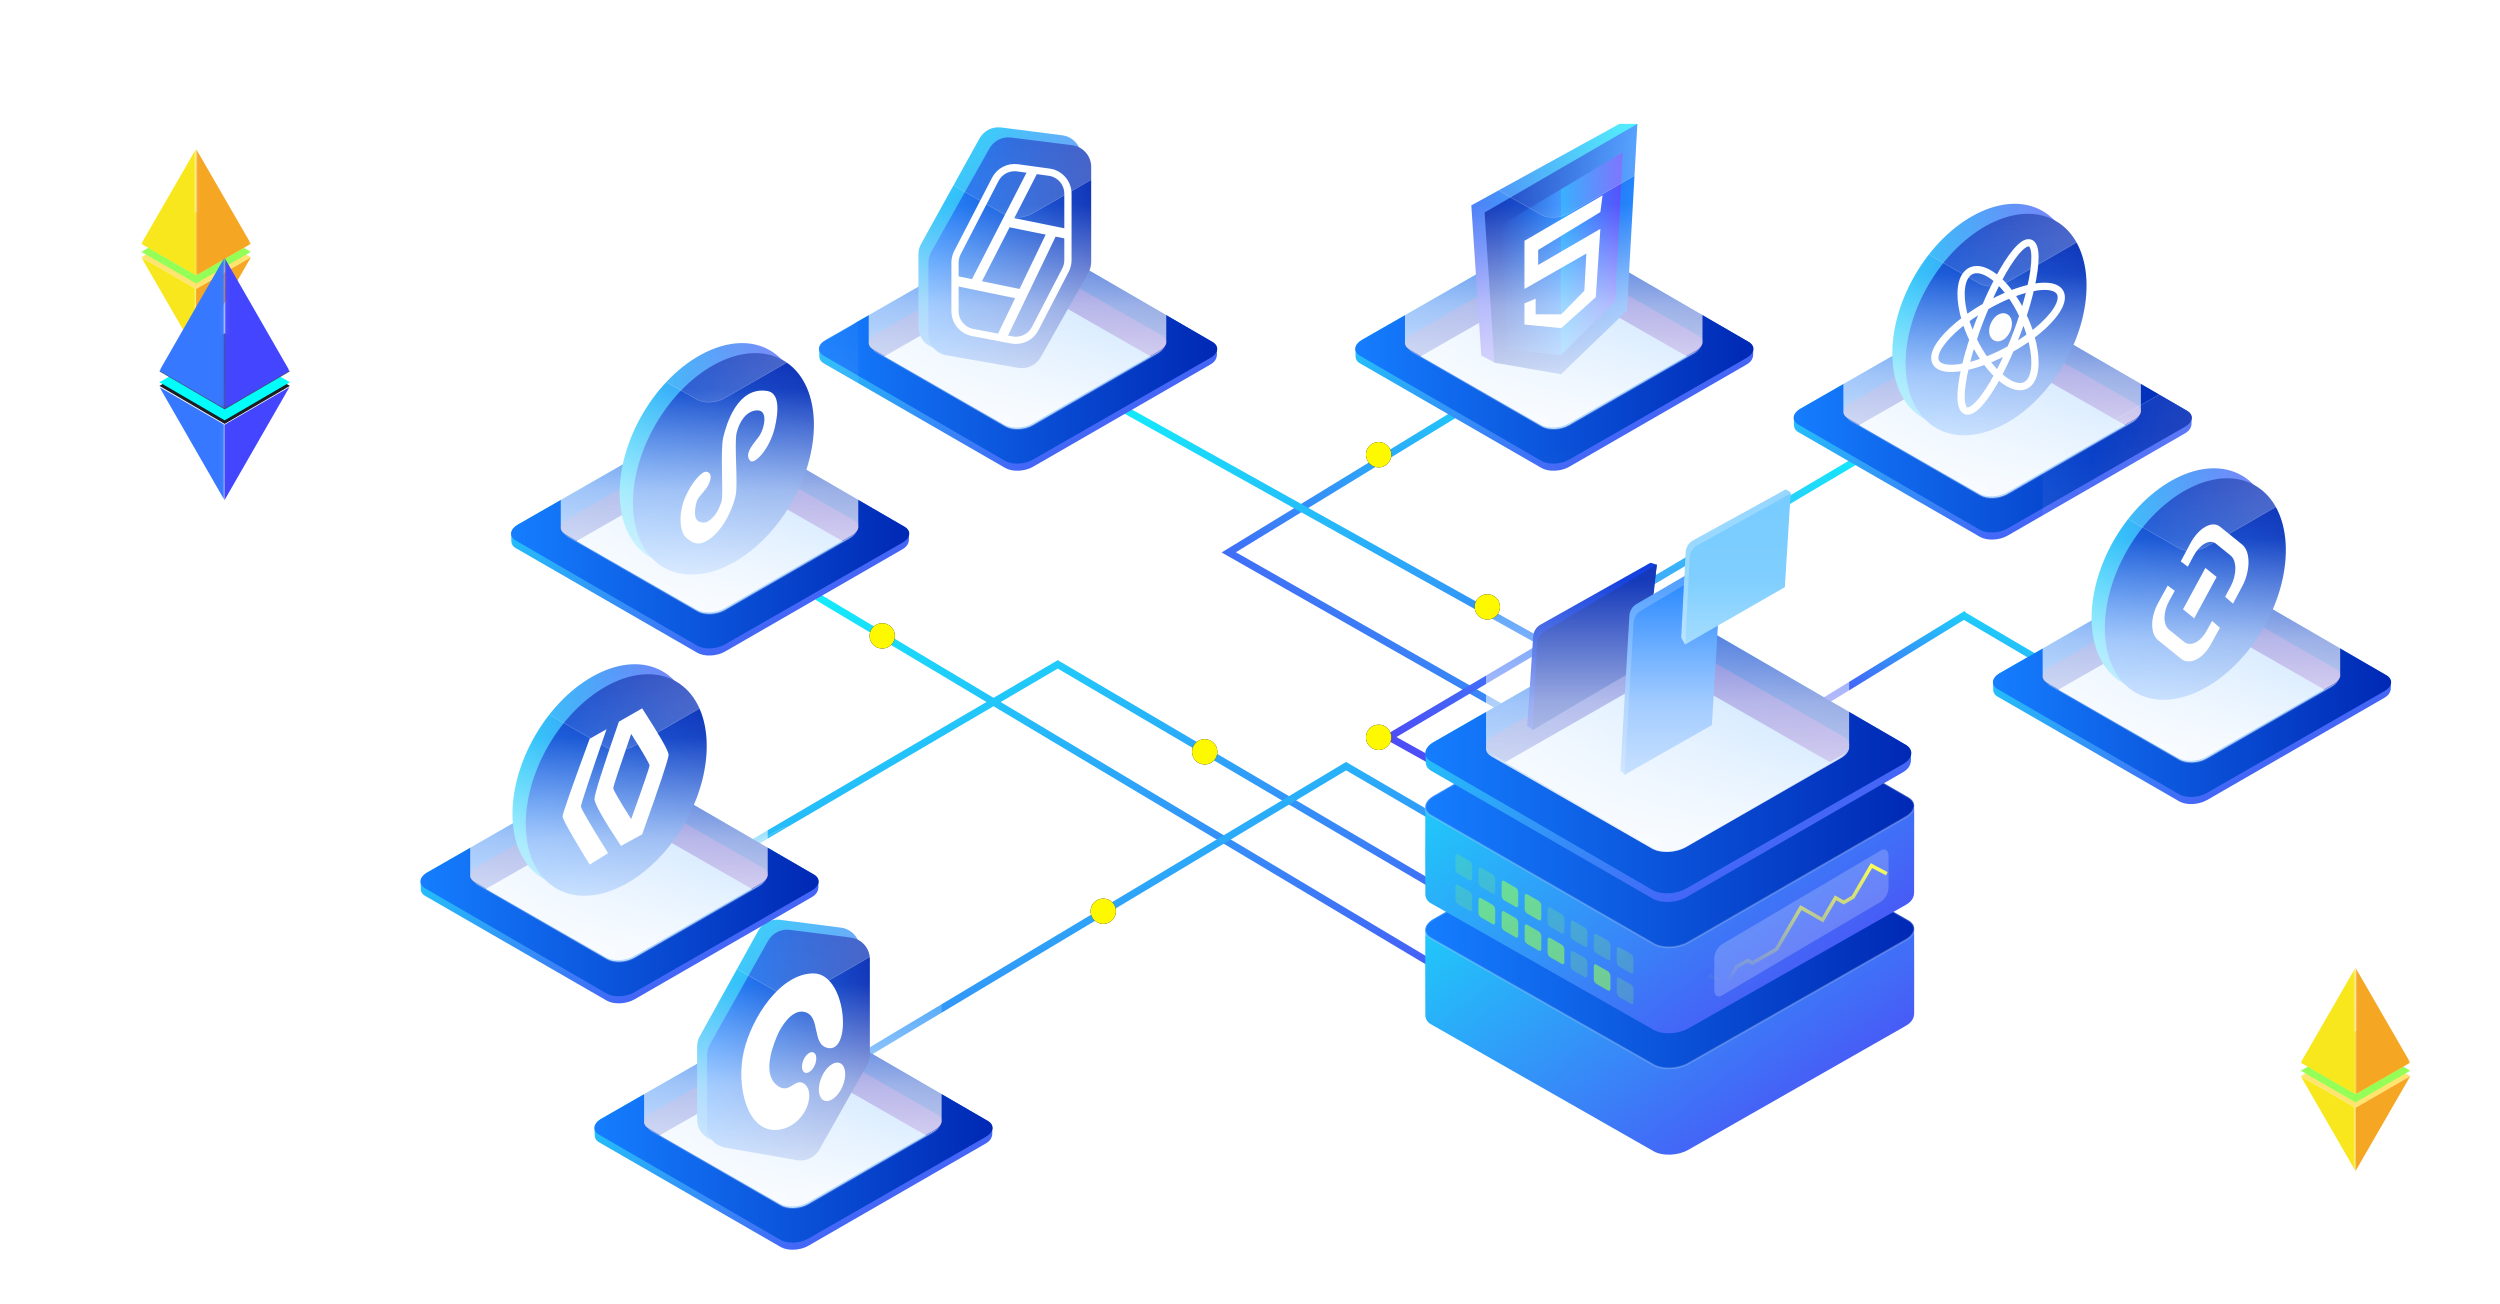 <?xml version="1.0" encoding="UTF-8"?>
<svg width="690px" height="360px" viewBox="0 0 690 360" version="1.1" xmlns="http://www.w3.org/2000/svg" xmlns:xlink="http://www.w3.org/1999/xlink">
    <!-- Generator: Sketch 51.3 (57544) - http://www.bohemiancoding.com/sketch -->
    <title>banner_multi</title>
    <desc>Created with Sketch.</desc>
    <defs>
        <linearGradient x1="1.11022302e-14%" y1="100%" x2="100%" y2="0%" id="linearGradient-1">
            <stop stop-color="#533BF5" offset="0%"></stop>
            <stop stop-color="#14EAFB" offset="100%"></stop>
        </linearGradient>
        <linearGradient x1="100%" y1="100%" x2="0%" y2="0%" id="linearGradient-2">
            <stop stop-color="#533BF5" offset="0%"></stop>
            <stop stop-color="#14EAFB" offset="100%"></stop>
        </linearGradient>
        <linearGradient x1="100%" y1="54.086%" x2="0%" y2="54.086%" id="linearGradient-3">
            <stop stop-color="#0028B4" offset="0%"></stop>
            <stop stop-color="#157EFF" offset="100%"></stop>
        </linearGradient>
        <radialGradient cx="-28.35%" cy="72.22%" fx="-28.35%" fy="72.22%" r="204.17%" gradientTransform="translate(-0.283,0.722),scale(0.576,1),translate(0.283,-0.722)" id="radialGradient-4">
            <stop stop-color="#FFFFFF" offset="0%"></stop>
            <stop stop-color="#8BC4FF" offset="100%"></stop>
        </radialGradient>
        <radialGradient cx="112.051%" cy="188.149%" fx="112.051%" fy="188.149%" r="392.365%" gradientTransform="translate(1.121,1.881),scale(0.332,1),translate(-1.121,-1.881)" id="radialGradient-5">
            <stop stop-color="#552ABE" offset="0%"></stop>
            <stop stop-color="#3E6ED6" offset="100%"></stop>
        </radialGradient>
        <radialGradient cx="98.665%" cy="56.232%" fx="98.665%" fy="56.232%" r="142.282%" gradientTransform="translate(0.987,0.562),scale(0.573,1),translate(-0.987,-0.562)" id="radialGradient-6">
            <stop stop-color="#FFFFFF" offset="0%"></stop>
            <stop stop-color="#FFFFFF" stop-opacity="0" offset="100%"></stop>
        </radialGradient>
        <radialGradient cx="49.999%" cy="50%" fx="49.999%" fy="50%" r="71.279%" gradientTransform="translate(0.5,0.5),scale(0.573,1),translate(-0.5,-0.5)" id="radialGradient-7">
            <stop stop-color="#FFFFFF" offset="0%"></stop>
            <stop stop-color="#FFFFFF" stop-opacity="0" offset="100%"></stop>
        </radialGradient>
        <linearGradient x1="49.999%" y1="96.135%" x2="49.999%" y2="1.049%" id="linearGradient-8">
            <stop stop-color="#FFFFFF" offset="0%"></stop>
            <stop stop-color="#FFFFFF" stop-opacity="0.67" offset="30%"></stop>
            <stop stop-color="#FFFFFF" stop-opacity="0.09" offset="58%"></stop>
            <stop stop-color="#FFFFFF" stop-opacity="0" offset="88%"></stop>
            <stop stop-color="#FFFFFF" stop-opacity="0" offset="100%"></stop>
        </linearGradient>
        <linearGradient x1="100%" y1="54.086%" x2="0%" y2="54.086%" id="linearGradient-9">
            <stop stop-color="#5736FC" offset="0%"></stop>
            <stop stop-color="#00A5FE" offset="100%"></stop>
        </linearGradient>
        <path d="M17.262,0.152 L25.986,1.354 C28.955,1.763 31.167,4.3 31.167,7.298 L31.167,25.616 C31.167,26.576 30.936,27.523 30.494,28.375 L22.126,44.531 C20.905,46.888 18.281,48.163 15.673,47.665 L4.876,45.605 C2.046,45.065 5.68178345e-15,42.592 5.32907052e-15,39.711 L5.32907052e-15,26.318 C5.63716416e-15,25.36 0.229,24.416 0.669,23.565 L11.112,3.343 C12.279,1.083 14.743,-0.195 17.262,0.152 Z" id="path-10"></path>
        <linearGradient x1="12.99%" y1="75.594%" x2="99.851%" y2="15.613%" id="linearGradient-12">
            <stop stop-color="#FFFFFF" offset="0%"></stop>
            <stop stop-color="#FFFFFF" offset="100%"></stop>
        </linearGradient>
        <linearGradient x1="50%" y1="0%" x2="50%" y2="97.654%" id="linearGradient-13">
            <stop stop-color="#FBFD57" offset="0%"></stop>
            <stop stop-color="#F6FB2C" stop-opacity="0" offset="100%"></stop>
        </linearGradient>
        <radialGradient cx="-28.35%" cy="72.22%" fx="-28.35%" fy="72.22%" r="203.95%" gradientTransform="translate(-0.283,0.722),scale(0.577,1),translate(0.283,-0.722)" id="radialGradient-14">
            <stop stop-color="#FFFFFF" offset="0%"></stop>
            <stop stop-color="#8BC4FF" offset="100%"></stop>
        </radialGradient>
        <radialGradient cx="112.051%" cy="188.149%" fx="112.051%" fy="188.149%" r="391.941%" gradientTransform="translate(1.121,1.881),scale(0.333,1),translate(-1.121,-1.881)" id="radialGradient-15">
            <stop stop-color="#552ABE" offset="0%"></stop>
            <stop stop-color="#3E6ED6" offset="100%"></stop>
        </radialGradient>
        <path d="M216.5,198 C218.433,198 220,196.433 220,194.5 C220,192.567 218.433,191 216.5,191 C214.567,191 213,192.567 213,194.5 C213,196.433 214.567,198 216.5,198 Z" id="path-16"></path>
        <filter x="-128.6%" y="-128.6%" width="357.1%" height="357.1%" filterUnits="objectBoundingBox" id="filter-17">
            <feMorphology radius="1" operator="dilate" in="SourceAlpha" result="shadowSpreadOuter1"></feMorphology>
            <feOffset dx="0" dy="0" in="shadowSpreadOuter1" result="shadowOffsetOuter1"></feOffset>
            <feGaussianBlur stdDeviation="2" in="shadowOffsetOuter1" result="shadowBlurOuter1"></feGaussianBlur>
            <feColorMatrix values="0 0 0 0 1   0 0 0 0 0.926   0 0 0 0 0  0 0 0 1 0" type="matrix" in="shadowBlurOuter1"></feColorMatrix>
        </filter>
        <path d="M264.5,116 C266.433,116 268,114.433 268,112.5 C268,110.567 266.433,109 264.5,109 C262.567,109 261,110.567 261,112.5 C261,114.433 262.567,116 264.5,116 Z" id="path-18"></path>
        <filter x="-128.6%" y="-128.6%" width="357.1%" height="357.1%" filterUnits="objectBoundingBox" id="filter-19">
            <feMorphology radius="1" operator="dilate" in="SourceAlpha" result="shadowSpreadOuter1"></feMorphology>
            <feOffset dx="0" dy="0" in="shadowSpreadOuter1" result="shadowOffsetOuter1"></feOffset>
            <feGaussianBlur stdDeviation="2" in="shadowOffsetOuter1" result="shadowBlurOuter1"></feGaussianBlur>
            <feColorMatrix values="0 0 0 0 1   0 0 0 0 0.926   0 0 0 0 0  0 0 0 1 0" type="matrix" in="shadowBlurOuter1"></feColorMatrix>
        </filter>
        <path d="M264.5,194 C266.433,194 268,192.433 268,190.5 C268,188.567 266.433,187 264.5,187 C262.567,187 261,188.567 261,190.5 C261,192.433 262.567,194 264.5,194 Z" id="path-20"></path>
        <filter x="-128.6%" y="-128.6%" width="357.1%" height="357.1%" filterUnits="objectBoundingBox" id="filter-21">
            <feMorphology radius="1" operator="dilate" in="SourceAlpha" result="shadowSpreadOuter1"></feMorphology>
            <feOffset dx="0" dy="0" in="shadowSpreadOuter1" result="shadowOffsetOuter1"></feOffset>
            <feGaussianBlur stdDeviation="2" in="shadowOffsetOuter1" result="shadowBlurOuter1"></feGaussianBlur>
            <feColorMatrix values="0 0 0 0 1   0 0 0 0 0.926   0 0 0 0 0  0 0 0 1 0" type="matrix" in="shadowBlurOuter1"></feColorMatrix>
        </filter>
        <path d="M294.5,158 C296.433,158 298,156.433 298,154.5 C298,152.567 296.433,151 294.5,151 C292.567,151 291,152.567 291,154.5 C291,156.433 292.567,158 294.5,158 Z" id="path-22"></path>
        <filter x="-128.6%" y="-128.6%" width="357.1%" height="357.1%" filterUnits="objectBoundingBox" id="filter-23">
            <feMorphology radius="1" operator="dilate" in="SourceAlpha" result="shadowSpreadOuter1"></feMorphology>
            <feOffset dx="0" dy="0" in="shadowSpreadOuter1" result="shadowOffsetOuter1"></feOffset>
            <feGaussianBlur stdDeviation="2" in="shadowOffsetOuter1" result="shadowBlurOuter1"></feGaussianBlur>
            <feColorMatrix values="0 0 0 0 1   0 0 0 0 0.926   0 0 0 0 0  0 0 0 1 0" type="matrix" in="shadowBlurOuter1"></feColorMatrix>
        </filter>
        <path d="M127.5,166 C129.433,166 131,164.433 131,162.5 C131,160.567 129.433,159 127.5,159 C125.567,159 124,160.567 124,162.5 C124,164.433 125.567,166 127.5,166 Z" id="path-24"></path>
        <filter x="-128.6%" y="-128.6%" width="357.1%" height="357.1%" filterUnits="objectBoundingBox" id="filter-25">
            <feMorphology radius="1" operator="dilate" in="SourceAlpha" result="shadowSpreadOuter1"></feMorphology>
            <feOffset dx="0" dy="0" in="shadowSpreadOuter1" result="shadowOffsetOuter1"></feOffset>
            <feGaussianBlur stdDeviation="2" in="shadowOffsetOuter1" result="shadowBlurOuter1"></feGaussianBlur>
            <feColorMatrix values="0 0 0 0 1   0 0 0 0 0.926   0 0 0 0 0  0 0 0 1 0" type="matrix" in="shadowBlurOuter1"></feColorMatrix>
        </filter>
        <path d="M188.5,242 C190.433,242 192,240.433 192,238.5 C192,236.567 190.433,235 188.5,235 C186.567,235 185,236.567 185,238.5 C185,240.433 186.567,242 188.5,242 Z" id="path-26"></path>
        <filter x="-128.6%" y="-128.6%" width="357.1%" height="357.1%" filterUnits="objectBoundingBox" id="filter-27">
            <feMorphology radius="1" operator="dilate" in="SourceAlpha" result="shadowSpreadOuter1"></feMorphology>
            <feOffset dx="0" dy="0" in="shadowSpreadOuter1" result="shadowOffsetOuter1"></feOffset>
            <feGaussianBlur stdDeviation="2" in="shadowOffsetOuter1" result="shadowBlurOuter1"></feGaussianBlur>
            <feColorMatrix values="0 0 0 0 1   0 0 0 0 0.926   0 0 0 0 0  0 0 0 1 0" type="matrix" in="shadowBlurOuter1"></feColorMatrix>
        </filter>
        <filter x="-9.9%" y="-17.2%" width="119.8%" height="134.4%" filterUnits="objectBoundingBox" id="filter-28">
            <feGaussianBlur stdDeviation="1" in="SourceGraphic"></feGaussianBlur>
        </filter>
        <polygon id="path-29" points="0 0.039 15.124 0.039 15.124 26.22 0 26.22"></polygon>
        <polygon id="path-31" points="0.033 0.081 15.155 0.081 15.155 34.988 0.033 34.988"></polygon>
        <polygon id="path-33" points="0 0.081 15.122 0.081 15.122 34.988 0 34.988"></polygon>
        <filter x="-9.9%" y="-17.2%" width="119.8%" height="134.4%" filterUnits="objectBoundingBox" id="filter-35">
            <feGaussianBlur stdDeviation="1" in="SourceGraphic"></feGaussianBlur>
        </filter>
        <polygon id="path-36" points="0 0.039 15.124 0.039 15.124 26.22 0 26.22"></polygon>
        <polygon id="path-38" points="0.033 0.081 15.155 0.081 15.155 34.988 0.033 34.988"></polygon>
        <polygon id="path-40" points="0 0.081 15.122 0.081 15.122 34.988 0 34.988"></polygon>
        <filter x="-8.3%" y="-14.3%" width="116.7%" height="128.6%" filterUnits="objectBoundingBox" id="filter-42">
            <feGaussianBlur stdDeviation="1" in="SourceGraphic"></feGaussianBlur>
        </filter>
        <polygon id="path-43" points="0 0.046 17.959 0.046 17.959 31.28 0 31.28"></polygon>
        <polygon id="path-45" points="0.039 0.097 17.997 0.097 17.997 41.74 0.039 41.74"></polygon>
        <polygon id="path-47" points="0 0.097 17.957 0.097 17.957 41.74 0 41.74"></polygon>
    </defs>
    <g id="banner_multi" stroke="none" stroke-width="1" fill="none" fill-rule="evenodd">
        <path d="M443.607,211.918 L339.14,152.447 L406.165,111.487" id="multi_line_h5" stroke="url(#linearGradient-1)" stroke-width="2" stroke-linecap="square" stroke-dasharray="5,1" fill-rule="nonzero"></path>
        <path d="M511.082,224.98 L310.012,112.838" id="multi_line_zfb" stroke="url(#linearGradient-2)" stroke-width="2" stroke-linecap="square" stroke-dasharray="5,1" fill-rule="nonzero"></path>
        <path d="M440.386,293 L226.462,165.232" id="multi_line_wx" stroke="url(#linearGradient-2)" stroke-width="2" stroke-linecap="square" stroke-dasharray="5,1" fill-rule="nonzero"></path>
        <path d="M457.202,280.545 L291.946,183.367 L198.747,238.001" id="multi_line_baidu" stroke="url(#linearGradient-2)" stroke-width="2" stroke-linecap="square" stroke-dasharray="5,1" fill-rule="nonzero"></path>
        <path d="M446.612,255.305 L371.526,211.46 L234.445,293.582" id="multi_line_quick" stroke="url(#linearGradient-2)" stroke-width="2" stroke-linecap="square" stroke-dasharray="5,1" fill-rule="nonzero"></path>
        <path d="M419.29,223.445 L383.417,203.447 L514.916,125.562" id="multi_line_rn" stroke="url(#linearGradient-1)" stroke-width="2" stroke-linecap="square" stroke-dasharray="5,1" fill-rule="nonzero"></path>
        <path d="M496.754,197.721 L542.022,169.929 L566.95,184.596" id="multi_line_rn" stroke="url(#linearGradient-1)" stroke-width="2" stroke-linecap="square" stroke-dasharray="5,1" fill-rule="nonzero"></path>
        <g id="Group-14">
            <g id="Group-12">
                <g id="Group-8" transform="translate(116, 13)">
                    <g id="multi_rn" transform="translate(379, 19)">
                        <g id="Group-2" transform="translate(0, 51.591)">
                            <path d="M109.888,32.154 C109.851,31.205 109.708,30.405 108.637,29.785 L58.601,0.782 C56.653,-0.346 53.245,-0.214 50.99,1.08 L1.908,29.216 C0.422,30.068 0.096,31.152 0.116,32.214 C0.103,32.641 0.11,32.917 0.116,33.258 C0.095,34.203 0.254,35.058 1.355,35.692 L51.457,64.576 C53.408,65.697 56.815,65.559 59.068,64.26 L108.08,36.008 C109.531,35.171 109.883,34.123 109.882,33.072 C109.847,32.766 109.849,32.458 109.888,32.154 Z" id="Shape" fill="url(#linearGradient-2)" fill-rule="nonzero"></path>
                            <path d="M51.394,62.605 L1.358,33.602 C-0.59,32.473 -0.34,30.509 1.915,29.221 L50.997,1.085 C53.253,-0.209 56.66,-0.341 58.609,0.788 L108.645,29.79 C110.593,30.919 110.343,32.883 108.088,34.171 L59.006,62.308 C56.75,63.601 53.343,63.734 51.394,62.605 Z" id="Shape" fill="url(#linearGradient-3)" fill-rule="nonzero"></path>
                            <path d="M51.544,53.063 L15.945,32.542 C14.037,31.441 14.276,29.519 16.481,28.248 L51.008,8.344 C53.213,7.074 56.548,6.935 58.457,8.039 L94.056,28.56 C95.964,29.66 95.726,31.583 93.52,32.853 L58.992,52.754 C56.787,54.026 53.452,54.164 51.544,53.063 Z" id="Shape" fill="url(#radialGradient-4)" fill-rule="nonzero"></path>
                            <path d="M51.544,53.063 L15.945,32.542 C14.037,31.441 14.276,29.519 16.481,28.248 L51.008,8.344 C53.213,7.074 56.548,6.935 58.457,8.039 L94.056,28.56 C95.964,29.66 95.726,31.583 93.52,32.853 L58.992,52.754 C56.787,54.026 53.452,54.164 51.544,53.063 Z" id="Shape" stroke="#FFFFFF" stroke-width="0.5" opacity="0.22" style="mix-blend-mode: overlay;"></path>
                        </g>
                        <g id="Group-3" transform="translate(13, 0)" fill-rule="nonzero">
                            <path d="M2.062,83.581 L5.129,85.333 L37.765,66.648 C40.011,65.362 43.406,65.222 45.35,66.338 L78.532,85.341 L81.054,83.898 C83.299,82.612 83.548,80.668 81.599,79.554 L45.349,58.791 C43.406,57.678 40.011,57.818 37.764,59.1 L2.607,79.238 C0.362,80.523 0.119,82.468 2.062,83.581 Z" id="Shape" fill="url(#radialGradient-5)"></path>
                            <g id="ReactNative" transform="translate(3, 14.74)">
                                <g id="Group-7" transform="translate(0.5, 0)">
                                    <ellipse id="Oval-2" fill="url(#linearGradient-2)" transform="translate(35.75, 40.075) rotate(-60) translate(-35.75, -40.075) " cx="35.75" cy="40.075" rx="33" ry="21.65"></ellipse>
                                    <ellipse id="Oval-2" fill="url(#linearGradient-3)" transform="translate(39.417, 42.839) rotate(-60) translate(-39.417, -42.839) " cx="39.417" cy="42.839" rx="33" ry="21.65"></ellipse>
                                </g>
                                <g id="Group-12" transform="translate(23, 20.26)" stroke="#FFFFFF" stroke-width="2">
                                    <path d="M0,31.769 C0,29.046 3.376,25.028 8.427,21.253 C6.825,15.936 6.813,11.108 8.728,8.777 C10.642,6.439 14.005,7.199 17.455,10.308 C20.905,3.751 24.268,-0.411 26.183,0.032 C28.097,0.482 28.085,5.446 26.483,12.479 C31.534,11.39 34.91,12.241 34.91,15.08 C34.91,17.92 31.534,21.999 26.483,25.739 C28.085,31.24 28.097,36.193 26.183,38.473 C24.268,40.746 20.905,39.8 17.455,36.541 C14.005,42.948 10.642,46.924 8.728,46.417 C6.813,45.915 6.825,41.076 8.427,34.227 C3.376,35.282 0,34.491 0,31.769 Z M26.483,25.739 C25.946,23.9 25.23,22.003 24.349,20.129 C23.859,21.636 23.318,23.185 22.728,24.759 C22.138,26.331 21.527,27.856 20.902,29.32 C22.908,28.202 24.79,26.989 26.483,25.739 Z M8.427,21.253 C8.964,23.042 9.68,24.889 10.561,26.72 C11.051,25.233 11.592,23.701 12.182,22.139 C12.772,20.576 13.384,19.055 14.008,17.592 C12.002,18.744 10.12,19.984 8.427,21.253 Z M14.008,32.553 C15.132,34.118 16.299,35.458 17.455,36.541 C18.612,34.384 19.778,31.951 20.902,29.32 C19.788,29.941 18.635,30.533 17.455,31.086 C16.275,31.639 15.122,32.128 14.008,32.553 C13.384,31.687 12.772,30.751 12.182,29.752 C11.592,28.754 11.051,27.739 10.561,26.72 C9.68,29.394 8.964,31.926 8.427,34.227 C10.12,33.877 12.002,33.319 14.008,32.553 Z M14.008,17.592 C15.122,16.951 16.275,16.338 17.455,15.763 C18.635,15.188 19.788,14.678 20.902,14.234 C21.527,15.1 22.138,16.041 22.728,17.049 C23.318,18.059 23.859,19.09 24.349,20.129 C25.23,17.412 25.946,14.832 26.483,12.479 C24.79,12.848 22.908,13.434 20.902,14.234 C19.778,12.678 18.612,11.359 17.455,10.308 C16.299,12.497 15.132,14.952 14.008,17.592 Z" id="Combined-Shape"></path>
                                    <path d="M18.148,26.039 C19.335,25.475 20.297,23.804 20.297,22.306 C20.297,20.808 19.335,20.059 18.148,20.633 C16.962,21.207 16,22.878 16,24.365 C16,25.853 16.962,26.602 18.148,26.039 Z" id="Path" fill="#FFFFFF"></path>
                                </g>
                            </g>
                            <path d="M38.311,46.3 L2.062,25.541 C0.119,24.428 0.362,22.483 2.607,21.198 L37.765,1.063 C40.011,-0.222 43.406,-0.362 45.35,0.754 L81.599,21.513 C83.542,22.626 83.299,24.571 81.054,25.856 L45.895,45.988 C43.649,47.274 40.254,47.414 38.311,46.3 Z" id="Shape" fill="url(#radialGradient-6)" opacity="0.35" style="mix-blend-mode: overlay;"></path>
                            <path d="M42.056,0.002 L42.056,0.105 C43.316,0.105 44.468,0.367 45.298,0.843 L81.546,21.601 C82.36,22.067 82.806,22.705 82.806,23.399 C82.806,24.247 82.149,25.11 81.002,25.769 L45.843,45.902 C44.678,46.569 43.134,46.951 41.604,46.951 C40.345,46.951 39.194,46.69 38.362,46.213 L2.11,25.455 C1.298,24.989 0.85,24.351 0.85,23.658 C0.85,22.809 1.507,21.947 2.655,21.287 L37.818,1.155 C38.983,0.487 40.528,0.105 42.056,0.105 L42.056,0.002 Z M42.056,0.002 C40.566,0.002 38.993,0.363 37.766,1.066 L2.607,21.201 C0.362,22.486 0.118,24.431 2.062,25.544 L38.31,46.306 C39.191,46.81 40.37,47.058 41.604,47.058 C43.095,47.058 44.667,46.697 45.895,45.994 L81.053,25.859 C83.299,24.574 83.547,22.629 81.598,21.516 L45.35,0.751 C44.47,0.247 43.29,0 42.056,0 L42.056,0.002 Z" id="Shape" fill="url(#radialGradient-7)"></path>
                            <path d="M82.885,24.602 C83.015,23.794 82.595,23.004 81.597,22.432 L45.348,1.674 C43.405,0.559 40.01,0.7 37.763,1.983 L2.606,22.12 C1.243,22.901 0.619,23.924 0.773,24.857 C0.742,25.047 0.742,81.124 0.773,81.309 C0.643,82.117 1.063,82.909 2.061,83.48 L38.31,104.239 C40.253,105.352 43.648,105.213 45.895,103.93 L81.053,83.795 C82.416,83.015 83.041,81.991 82.886,81.058 C82.917,80.871 82.917,80.68 82.886,80.494 C82.916,80.3 82.916,24.788 82.885,24.602 Z" id="Shape" fill="url(#linearGradient-8)" opacity="0.9" style="mix-blend-mode: overlay;"></path>
                        </g>
                    </g>
                    <g id="multi_tt" transform="translate(434, 92)">
                        <g id="Group-2" transform="translate(0, 51.591)">
                            <path d="M109.888,32.154 C109.851,31.205 109.708,30.405 108.637,29.785 L58.601,0.782 C56.653,-0.346 53.245,-0.214 50.99,1.08 L1.908,29.216 C0.422,30.068 0.096,31.152 0.116,32.214 C0.103,32.641 0.11,32.917 0.116,33.258 C0.095,34.203 0.254,35.058 1.355,35.692 L51.457,64.576 C53.408,65.697 56.815,65.559 59.068,64.26 L108.08,36.008 C109.531,35.171 109.883,34.123 109.882,33.072 C109.847,32.766 109.849,32.458 109.888,32.154 Z" id="Shape" fill="url(#linearGradient-2)" fill-rule="nonzero"></path>
                            <path d="M51.394,62.605 L1.358,33.602 C-0.59,32.473 -0.34,30.509 1.915,29.221 L50.997,1.085 C53.253,-0.209 56.66,-0.341 58.609,0.788 L108.645,29.79 C110.593,30.919 110.343,32.883 108.088,34.171 L59.006,62.308 C56.75,63.601 53.343,63.734 51.394,62.605 Z" id="Shape" fill="url(#linearGradient-3)" fill-rule="nonzero"></path>
                            <path d="M51.544,53.063 L15.945,32.542 C14.037,31.441 14.276,29.519 16.481,28.248 L51.008,8.344 C53.213,7.074 56.548,6.935 58.457,8.039 L94.056,28.56 C95.964,29.66 95.726,31.583 93.52,32.853 L58.992,52.754 C56.787,54.026 53.452,54.164 51.544,53.063 Z" id="Shape" fill="url(#radialGradient-4)" fill-rule="nonzero"></path>
                            <path d="M51.544,53.063 L15.945,32.542 C14.037,31.441 14.276,29.519 16.481,28.248 L51.008,8.344 C53.213,7.074 56.548,6.935 58.457,8.039 L94.056,28.56 C95.964,29.66 95.726,31.583 93.52,32.853 L58.992,52.754 C56.787,54.026 53.452,54.164 51.544,53.063 Z" id="Shape" stroke="#FFFFFF" stroke-width="0.5" opacity="0.22" style="mix-blend-mode: overlay;"></path>
                        </g>
                        <g id="Group-3" transform="translate(13, 0)" fill-rule="nonzero">
                            <path d="M2.062,83.581 L5.129,85.333 L37.765,66.648 C40.011,65.362 43.406,65.222 45.35,66.338 L78.532,85.341 L81.054,83.898 C83.299,82.612 83.548,80.668 81.599,79.554 L45.349,58.791 C43.406,57.678 40.011,57.818 37.764,59.1 L2.607,79.238 C0.362,80.523 0.119,82.468 2.062,83.581 Z" id="Shape" fill="url(#radialGradient-5)"></path>
                            <g id="ReactNative" transform="translate(3, 14.74)">
                                <g id="Group-7" transform="translate(0.5, 0)">
                                    <ellipse id="Oval-2" fill="url(#linearGradient-2)" transform="translate(35.75, 40.075) rotate(-60) translate(-35.75, -40.075) " cx="35.75" cy="40.075" rx="33" ry="21.65"></ellipse>
                                    <ellipse id="Oval-2" fill="url(#linearGradient-3)" transform="translate(39.417, 42.839) rotate(-60) translate(-39.417, -42.839) " cx="39.417" cy="42.839" rx="33" ry="21.65"></ellipse>
                                </g>
                                <path d="M50.307,46.867 L48.133,44.974 L49.678,42.078 C51.384,38.85 51.384,35.033 49.678,33.605 L45.558,30.28 C43.851,28.954 41.084,30.539 39.378,33.767 L37.833,36.663 L35.887,35.215 L38.462,30.374 C40.737,26.04 44.427,23.86 46.702,25.6 L52.882,30.594 C55.158,32.531 55.158,37.692 52.882,42.026 L50.307,46.867 Z M46.702,53.53 L44.127,58.209 C41.851,62.286 38.162,63.944 35.887,62.008 L29.707,57.014 C27.431,55.273 27.431,50.635 29.707,46.557 L32.282,41.878 L34.227,43.327 L32.682,46.142 C30.976,49.223 30.976,52.752 32.682,54.079 L36.803,57.403 C38.509,58.831 41.276,57.534 42.983,54.453 L44.528,51.638 L46.702,53.53 Z M42.692,37.01 L45.782,39.503 L39.602,50.926 L36.512,48.434 L42.692,37.01 Z" id="Combined-Shape" fill="#FFFFFF"></path>
                            </g>
                            <path d="M38.311,46.3 L2.062,25.541 C0.119,24.428 0.362,22.483 2.607,21.198 L37.765,1.063 C40.011,-0.222 43.406,-0.362 45.35,0.754 L81.599,21.513 C83.542,22.626 83.299,24.571 81.054,25.856 L45.895,45.988 C43.649,47.274 40.254,47.414 38.311,46.3 Z" id="Shape" fill="url(#radialGradient-6)" opacity="0.35" style="mix-blend-mode: overlay;"></path>
                            <path d="M42.056,0.002 L42.056,0.105 C43.316,0.105 44.468,0.367 45.298,0.843 L81.546,21.601 C82.36,22.067 82.806,22.705 82.806,23.399 C82.806,24.247 82.149,25.11 81.002,25.769 L45.843,45.902 C44.678,46.569 43.134,46.951 41.604,46.951 C40.345,46.951 39.194,46.69 38.362,46.213 L2.11,25.455 C1.298,24.989 0.85,24.351 0.85,23.658 C0.85,22.809 1.507,21.947 2.655,21.287 L37.818,1.155 C38.983,0.487 40.528,0.105 42.056,0.105 L42.056,0.002 Z M42.056,0.002 C40.566,0.002 38.993,0.363 37.766,1.066 L2.607,21.201 C0.362,22.486 0.118,24.431 2.062,25.544 L38.31,46.306 C39.191,46.81 40.37,47.058 41.604,47.058 C43.095,47.058 44.667,46.697 45.895,45.994 L81.053,25.859 C83.299,24.574 83.547,22.629 81.598,21.516 L45.35,0.751 C44.47,0.247 43.29,0 42.056,0 L42.056,0.002 Z" id="Shape" fill="url(#radialGradient-7)"></path>
                            <path d="M82.885,24.602 C83.015,23.794 82.595,23.004 81.597,22.432 L45.348,1.674 C43.405,0.559 40.01,0.7 37.763,1.983 L2.606,22.12 C1.243,22.901 0.619,23.924 0.773,24.857 C0.742,25.047 0.742,81.124 0.773,81.309 C0.643,82.117 1.063,82.909 2.061,83.48 L38.31,104.239 C40.253,105.352 43.648,105.213 45.895,103.93 L81.053,83.795 C82.416,83.015 83.041,81.991 82.886,81.058 C82.917,80.871 82.917,80.68 82.886,80.494 C82.916,80.3 82.916,24.788 82.885,24.602 Z" id="Shape" fill="url(#linearGradient-8)" opacity="0.9" style="mix-blend-mode: overlay;"></path>
                        </g>
                    </g>
                    <g id="multi_quick" transform="translate(48, 215)">
                        <g id="Group-2" transform="translate(0, 51.591)">
                            <path d="M109.888,32.154 C109.851,31.205 109.708,30.405 108.637,29.785 L58.601,0.782 C56.653,-0.346 53.245,-0.214 50.99,1.08 L1.908,29.216 C0.422,30.068 0.096,31.152 0.116,32.214 C0.103,32.641 0.11,32.917 0.116,33.258 C0.095,34.203 0.254,35.058 1.355,35.692 L51.457,64.576 C53.408,65.697 56.815,65.559 59.068,64.26 L108.08,36.008 C109.531,35.171 109.883,34.123 109.882,33.072 C109.847,32.766 109.849,32.458 109.888,32.154 Z" id="Shape" fill="url(#linearGradient-2)" fill-rule="nonzero"></path>
                            <path d="M51.394,62.605 L1.358,33.602 C-0.59,32.473 -0.34,30.509 1.915,29.221 L50.997,1.085 C53.253,-0.209 56.66,-0.341 58.609,0.788 L108.645,29.79 C110.593,30.919 110.343,32.883 108.088,34.171 L59.006,62.308 C56.75,63.601 53.343,63.734 51.394,62.605 Z" id="Shape" fill="url(#linearGradient-3)" fill-rule="nonzero"></path>
                            <path d="M51.544,53.063 L15.945,32.542 C14.037,31.441 14.276,29.519 16.481,28.248 L51.008,8.344 C53.213,7.074 56.548,6.935 58.457,8.039 L94.056,28.56 C95.964,29.66 95.726,31.583 93.52,32.853 L58.992,52.754 C56.787,54.026 53.452,54.164 51.544,53.063 Z" id="Shape" fill="url(#radialGradient-4)" fill-rule="nonzero"></path>
                            <path d="M51.544,53.063 L15.945,32.542 C14.037,31.441 14.276,29.519 16.481,28.248 L51.008,8.344 C53.213,7.074 56.548,6.935 58.457,8.039 L94.056,28.56 C95.964,29.66 95.726,31.583 93.52,32.853 L58.992,52.754 C56.787,54.026 53.452,54.164 51.544,53.063 Z" id="Shape" stroke="#FFFFFF" stroke-width="0.5" opacity="0.22" style="mix-blend-mode: overlay;"></path>
                        </g>
                        <g id="Group-3" transform="translate(13.75, 0)" fill-rule="nonzero">
                            <path d="M1.312,83.581 L4.379,85.333 L37.015,66.648 C39.261,65.362 42.656,65.222 44.6,66.338 L77.782,85.341 L80.304,83.898 C82.549,82.612 82.798,80.668 80.849,79.554 L44.599,58.791 C42.656,57.678 39.261,57.818 37.014,59.1 L1.857,79.238 C-0.388,80.523 -0.631,82.468 1.312,83.581 Z" id="Shape" fill="url(#radialGradient-5)"></path>
                            <g id="快应用" transform="translate(13.75, 24.874)">
                                <g id="Group-6">
                                    <path d="M23.768,0.992 L40.598,3.153 C43.591,3.538 45.833,6.086 45.833,9.104 L45.833,35.882 C45.833,36.902 45.573,37.905 45.078,38.797 L31.912,62.49 C30.668,64.729 28.139,65.931 25.617,65.483 L5.851,61.967 C2.988,61.458 0.902,58.968 0.902,56.06 L0.902,36.008 C0.902,34.991 1.161,33.99 1.653,33.1 L17.755,4.035 C18.946,1.885 21.329,0.678 23.768,0.992 Z" id="Polygon" fill="url(#linearGradient-2)"></path>
                                    <path d="M26.484,3.769 L43.337,5.902 C46.335,6.282 48.583,8.832 48.583,11.855 L48.583,38.115 C48.583,39.147 48.317,40.162 47.81,41.062 L34.666,64.371 C33.418,66.586 30.908,67.773 28.404,67.334 L8.616,63.866 C5.746,63.363 3.652,60.87 3.652,57.956 L3.652,38.323 C3.652,37.294 3.917,36.281 4.422,35.383 L20.5,6.781 C21.696,4.653 24.062,3.462 26.484,3.769 Z" id="Polygon" fill="url(#linearGradient-3)"></path>
                                </g>
                                <path d="M30.638,43.184 C29.767,42.815 29.593,41.263 30.248,39.719 C30.904,38.175 32.141,37.222 33.012,37.592 C33.882,37.961 34.056,39.513 33.401,41.057 C32.745,42.602 31.508,43.554 30.638,43.184 Z M35.949,50.868 C34.342,50.186 34.021,47.323 35.23,44.473 C36.44,41.623 38.723,39.866 40.329,40.548 C41.936,41.23 42.258,44.093 41.048,46.943 C39.838,49.792 37.555,51.55 35.949,50.868 Z M23.207,58.957 C14.685,59.897 11.587,46.832 13.776,37.366 C15.965,27.899 23.892,15.789 32.994,15.789 C42.097,15.789 43.706,37.296 37.224,36.408 C32.308,35.735 35.198,27.603 30.589,26.431 C26.883,25.488 23.847,31.064 23.207,32.519 C22.205,34.797 18.789,42.855 22.572,46.35 C26.355,49.845 27.877,44.138 30.589,46.35 C33.877,49.032 30.589,58.142 23.207,58.957 Z" id="Combined-Shape" fill="#FFFFFF"></path>
                            </g>
                            <path d="M37.561,46.3 L1.312,25.541 C-0.631,24.428 -0.388,22.483 1.857,21.198 L37.015,1.063 C39.261,-0.222 42.656,-0.362 44.6,0.754 L80.849,21.513 C82.792,22.626 82.549,24.571 80.304,25.856 L45.145,45.988 C42.899,47.274 39.504,47.414 37.561,46.3 Z" id="Shape" fill="url(#radialGradient-6)" opacity="0.35" style="mix-blend-mode: overlay;"></path>
                            <path d="M41.306,0.002 L41.306,0.105 C42.566,0.105 43.718,0.367 44.548,0.843 L80.796,21.601 C81.61,22.067 82.056,22.705 82.056,23.399 C82.056,24.247 81.399,25.11 80.252,25.769 L45.093,45.902 C43.928,46.569 42.384,46.951 40.854,46.951 C39.595,46.951 38.444,46.69 37.612,46.213 L1.36,25.455 C0.548,24.989 0.1,24.351 0.1,23.658 C0.1,22.809 0.757,21.947 1.905,21.287 L37.068,1.155 C38.233,0.487 39.778,0.105 41.306,0.105 L41.306,0.002 Z M41.306,0.002 C39.816,0.002 38.243,0.363 37.016,1.066 L1.857,21.201 C-0.388,22.486 -0.632,24.431 1.312,25.544 L37.56,46.306 C38.441,46.81 39.62,47.058 40.854,47.058 C42.345,47.058 43.917,46.697 45.145,45.994 L80.303,25.859 C82.549,24.574 82.797,22.629 80.848,21.516 L44.6,0.751 C43.72,0.247 42.54,0 41.306,0 L41.306,0.002 Z" id="Shape" fill="url(#radialGradient-7)"></path>
                            <path d="M82.135,24.602 C82.265,23.794 81.845,23.004 80.847,22.432 L44.598,1.674 C42.655,0.559 39.26,0.7 37.013,1.983 L1.856,22.12 C0.493,22.901 -0.131,23.924 0.023,24.857 C-0.008,25.047 -0.008,81.124 0.023,81.309 C-0.107,82.117 0.313,82.909 1.311,83.48 L37.56,104.239 C39.503,105.352 42.898,105.213 45.145,103.93 L80.303,83.795 C81.666,83.015 82.291,81.991 82.136,81.058 C82.167,80.871 82.167,80.68 82.136,80.494 C82.166,80.3 82.166,24.788 82.135,24.602 Z" id="Shape" fill="url(#linearGradient-8)" opacity="0.9" style="mix-blend-mode: overlay;"></path>
                        </g>
                    </g>
                    <g id="multi_baidu" transform="translate(0, 147)">
                        <g id="Group-2" transform="translate(0, 51.591)">
                            <path d="M109.888,32.154 C109.851,31.205 109.708,30.405 108.637,29.785 L58.601,0.782 C56.653,-0.346 53.245,-0.214 50.99,1.08 L1.908,29.216 C0.422,30.068 0.096,31.152 0.116,32.214 C0.103,32.641 0.11,32.917 0.116,33.258 C0.095,34.203 0.254,35.058 1.355,35.692 L51.457,64.576 C53.408,65.697 56.815,65.559 59.068,64.26 L108.08,36.008 C109.531,35.171 109.883,34.123 109.882,33.072 C109.847,32.766 109.849,32.458 109.888,32.154 Z" id="Shape" fill="url(#linearGradient-2)" fill-rule="nonzero"></path>
                            <path d="M51.394,62.605 L1.358,33.602 C-0.59,32.473 -0.34,30.509 1.915,29.221 L50.997,1.085 C53.253,-0.209 56.66,-0.341 58.609,0.788 L108.645,29.79 C110.593,30.919 110.343,32.883 108.088,34.171 L59.006,62.308 C56.75,63.601 53.343,63.734 51.394,62.605 Z" id="Shape" fill="url(#linearGradient-3)" fill-rule="nonzero"></path>
                            <path d="M51.544,53.063 L15.945,32.542 C14.037,31.441 14.276,29.519 16.481,28.248 L51.008,8.344 C53.213,7.074 56.548,6.935 58.457,8.039 L94.056,28.56 C95.964,29.66 95.726,31.583 93.52,32.853 L58.992,52.754 C56.787,54.026 53.452,54.164 51.544,53.063 Z" id="Shape" fill="url(#radialGradient-4)" fill-rule="nonzero"></path>
                            <path d="M51.544,53.063 L15.945,32.542 C14.037,31.441 14.276,29.519 16.481,28.248 L51.008,8.344 C53.213,7.074 56.548,6.935 58.457,8.039 L94.056,28.56 C95.964,29.66 95.726,31.583 93.52,32.853 L58.992,52.754 C56.787,54.026 53.452,54.164 51.544,53.063 Z" id="Shape" stroke="#FFFFFF" stroke-width="0.5" opacity="0.22" style="mix-blend-mode: overlay;"></path>
                        </g>
                        <g id="Group-3" transform="translate(13.75, 0)" fill-rule="nonzero">
                            <path d="M1.312,83.581 L4.379,85.333 L37.015,66.648 C39.261,65.362 42.656,65.222 44.6,66.338 L77.782,85.341 L80.304,83.898 C82.549,82.612 82.798,80.668 80.849,79.554 L44.599,58.791 C42.656,57.678 39.261,57.818 37.014,59.1 L1.857,79.238 C-0.388,80.523 -0.631,82.468 1.312,83.581 Z" id="Shape" fill="url(#radialGradient-5)"></path>
                            <g id="百度小程序" transform="translate(0.917, 13.819)">
                                <g id="Group-7">
                                    <ellipse id="Oval-2" fill="url(#linearGradient-2)" transform="translate(35.75, 40.075) rotate(-60) translate(-35.75, -40.075) " cx="35.75" cy="40.075" rx="33" ry="21.65"></ellipse>
                                    <ellipse id="Oval-2" fill="url(#linearGradient-3)" transform="translate(39.417, 42.839) rotate(-60) translate(-39.417, -42.839) " cx="39.417" cy="42.839" rx="33" ry="21.65"></ellipse>
                                </g>
                                <path d="M32.087,30.078 L36.737,27.444 C32.023,41.079 29.666,48.183 29.666,48.757 C29.666,49.33 32.167,53.631 37.17,61.657 L32.087,64.809 C27.101,56.712 24.607,52.284 24.607,51.524 C24.607,50.765 27.101,43.616 32.087,30.078 Z M40.152,25.362 L46.57,21.688 C51.435,29.196 53.867,33.472 53.867,34.516 C53.867,35.56 51.435,42.874 46.57,56.459 L40.723,59.651 C35.848,52.322 33.41,48.007 33.41,46.705 C33.41,45.404 35.657,38.29 40.152,25.362 Z M43.539,28.739 C40.244,38.22 38.596,43.212 38.596,43.715 C38.596,44.219 40.244,47.069 43.539,52.265 C46.909,42.893 48.594,37.959 48.594,37.463 C48.594,36.966 46.909,34.059 43.539,28.739 Z" id="Combined-Shape" fill="#FFFFFF"></path>
                            </g>
                            <path d="M37.561,46.3 L1.312,25.541 C-0.631,24.428 -0.388,22.483 1.857,21.198 L37.015,1.063 C39.261,-0.222 42.656,-0.362 44.6,0.754 L80.849,21.513 C82.792,22.626 82.549,24.571 80.304,25.856 L45.145,45.988 C42.899,47.274 39.504,47.414 37.561,46.3 Z" id="Shape" fill="url(#radialGradient-6)" opacity="0.35" style="mix-blend-mode: overlay;"></path>
                            <path d="M41.306,0.002 L41.306,0.105 C42.566,0.105 43.718,0.367 44.548,0.843 L80.796,21.601 C81.61,22.067 82.056,22.705 82.056,23.399 C82.056,24.247 81.399,25.11 80.252,25.769 L45.093,45.902 C43.928,46.569 42.384,46.951 40.854,46.951 C39.595,46.951 38.444,46.69 37.612,46.213 L1.36,25.455 C0.548,24.989 0.1,24.351 0.1,23.658 C0.1,22.809 0.757,21.947 1.905,21.287 L37.068,1.155 C38.233,0.487 39.778,0.105 41.306,0.105 L41.306,0.002 Z M41.306,0.002 C39.816,0.002 38.243,0.363 37.016,1.066 L1.857,21.201 C-0.388,22.486 -0.632,24.431 1.312,25.544 L37.56,46.306 C38.441,46.81 39.62,47.058 40.854,47.058 C42.345,47.058 43.917,46.697 45.145,45.994 L80.303,25.859 C82.549,24.574 82.797,22.629 80.848,21.516 L44.6,0.751 C43.72,0.247 42.54,0 41.306,0 L41.306,0.002 Z" id="Shape" fill="url(#radialGradient-7)"></path>
                            <path d="M82.135,24.602 C82.265,23.794 81.845,23.004 80.847,22.432 L44.598,1.674 C42.655,0.559 39.26,0.7 37.013,1.983 L1.856,22.12 C0.493,22.901 -0.131,23.924 0.023,24.857 C-0.008,25.047 -0.008,81.124 0.023,81.309 C-0.107,82.117 0.313,82.909 1.311,83.48 L37.56,104.239 C39.503,105.352 42.898,105.213 45.145,103.93 L80.303,83.795 C81.666,83.015 82.291,81.991 82.136,81.058 C82.167,80.871 82.167,80.68 82.136,80.494 C82.166,80.3 82.166,24.788 82.135,24.602 Z" id="yellow" fill="url(#linearGradient-8)" opacity="0.9" style="mix-blend-mode: overlay;"></path>
                        </g>
                    </g>
                    <g id="multi_h5" transform="translate(258, 0)">
                        <g id="Group-2" transform="translate(0, 51.591)">
                            <path d="M109.888,32.154 C109.851,31.205 109.708,30.405 108.637,29.785 L58.601,0.782 C56.653,-0.346 53.245,-0.214 50.99,1.08 L1.908,29.216 C0.422,30.068 0.096,31.152 0.116,32.214 C0.103,32.641 0.11,32.917 0.116,33.258 C0.095,34.203 0.254,35.058 1.355,35.692 L51.457,64.576 C53.408,65.697 56.815,65.559 59.068,64.26 L108.08,36.008 C109.531,35.171 109.883,34.123 109.882,33.072 C109.847,32.766 109.849,32.458 109.888,32.154 Z" id="Shape" fill="url(#linearGradient-2)" fill-rule="nonzero"></path>
                            <path d="M51.394,62.605 L1.358,33.602 C-0.59,32.473 -0.34,30.509 1.915,29.221 L50.997,1.085 C53.253,-0.209 56.66,-0.341 58.609,0.788 L108.645,29.79 C110.593,30.919 110.343,32.883 108.088,34.171 L59.006,62.308 C56.75,63.601 53.343,63.734 51.394,62.605 Z" id="Shape" fill="url(#linearGradient-3)" fill-rule="nonzero"></path>
                            <path d="M51.544,53.063 L15.945,32.542 C14.037,31.441 14.276,29.519 16.481,28.248 L51.008,8.344 C53.213,7.074 56.548,6.935 58.457,8.039 L94.056,28.56 C95.964,29.66 95.726,31.583 93.52,32.853 L58.992,52.754 C56.787,54.026 53.452,54.164 51.544,53.063 Z" id="Shape" fill="url(#radialGradient-4)" fill-rule="nonzero"></path>
                            <path d="M51.544,53.063 L15.945,32.542 C14.037,31.441 14.276,29.519 16.481,28.248 L51.008,8.344 C53.213,7.074 56.548,6.935 58.457,8.039 L94.056,28.56 C95.964,29.66 95.726,31.583 93.52,32.853 L58.992,52.754 C56.787,54.026 53.452,54.164 51.544,53.063 Z" id="Shape" stroke="#FFFFFF" stroke-width="0.5" opacity="0.22" style="mix-blend-mode: overlay;"></path>
                        </g>
                        <g id="Group-3" transform="translate(13.75, 0)" fill-rule="nonzero">
                            <path d="M1.312,83.581 L4.379,85.333 L37.015,66.648 C39.261,65.362 42.656,65.222 44.6,66.338 L77.782,85.341 L80.304,83.898 C82.549,82.612 82.798,80.668 80.849,79.554 L44.599,58.791 C42.656,57.678 39.261,57.818 37.014,59.1 L1.857,79.238 C-0.388,80.523 -0.631,82.468 1.312,83.581 Z" id="Shape" fill="url(#radialGradient-5)"></path>
                            <g id="H5" transform="translate(17.333, 21.189)">
                                <g transform="translate(23.833, 35) scale(-1, 1) translate(-23.833, -35) translate(0.833, 0)">
                                    <path d="M4.946,0 L-1.42108547e-14,0 L5.954,49.672 C18.274,61.392 24.434,67.252 24.434,67.252 C24.434,67.252 29.442,66.786 39.457,65.855 L43.086,63.939 L45.833,22.494 L4.946,0 Z" id="Path" fill="url(#linearGradient-2)"></path>
                                    <path d="M1.939,4.5 L1.939,57.386 L22.5,67.252 L19.816,21.117 C7.898,10.039 1.939,4.5 1.939,4.5 Z" id="Shape" fill="url(#linearGradient-9)" transform="translate(12.22, 35.876) scale(-1, -1) translate(-12.22, -35.876) "></path>
                                    <path d="M21.083,12.898 L21.083,67.252 L38.171,64.546 L39.917,25.307 C27.361,17.034 21.083,12.898 21.083,12.898 Z" id="Shape" fill="url(#linearGradient-3)"></path>
                                    <path d="M37.457,27.842 L35.817,62.33 L21.106,63.821 L6.139,49.01 L4.052,7.859 L37.457,27.842 Z M0,0 L2.877,51.563 C15.014,63.251 21.083,69.094 21.083,69.094 C21.083,69.094 27.211,68.034 39.466,65.915 L42.167,24.46 L0,0 Z" id="Shape" fill="url(#linearGradient-3)"></path>
                                </g>
                                <polygon id="Rectangle" fill="#FFFFFF" points="15.667 32.271 37.231 19.715 36.621 24.336 19.451 34.798 19.451 38.941 36.621 28.971 35.352 47.83 25.811 56.377 15.667 55.387 15.667 49.551 18.753 48.249 18.753 52.569 25.811 52.569 32.193 46.065 32.748 35.79 15.667 45.573"></polygon>
                            </g>
                            <path d="M37.561,46.3 L1.312,25.541 C-0.631,24.428 -0.388,22.483 1.857,21.198 L37.015,1.063 C39.261,-0.222 42.656,-0.362 44.6,0.754 L80.849,21.513 C82.792,22.626 82.549,24.571 80.304,25.856 L45.145,45.988 C42.899,47.274 39.504,47.414 37.561,46.3 Z" id="Shape" fill="url(#radialGradient-6)" opacity="0.35" style="mix-blend-mode: overlay;"></path>
                            <path d="M41.306,0.002 L41.306,0.105 C42.566,0.105 43.718,0.367 44.548,0.843 L80.796,21.601 C81.61,22.067 82.056,22.705 82.056,23.399 C82.056,24.247 81.399,25.11 80.252,25.769 L45.093,45.902 C43.928,46.569 42.384,46.951 40.854,46.951 C39.595,46.951 38.444,46.69 37.612,46.213 L1.36,25.455 C0.548,24.989 0.1,24.351 0.1,23.658 C0.1,22.809 0.757,21.947 1.905,21.287 L37.068,1.155 C38.233,0.487 39.778,0.105 41.306,0.105 L41.306,0.002 Z M41.306,0.002 C39.816,0.002 38.243,0.363 37.016,1.066 L1.857,21.201 C-0.388,22.486 -0.632,24.431 1.312,25.544 L37.56,46.306 C38.441,46.81 39.62,47.058 40.854,47.058 C42.345,47.058 43.917,46.697 45.145,45.994 L80.303,25.859 C82.549,24.574 82.797,22.629 80.848,21.516 L44.6,0.751 C43.72,0.247 42.54,0 41.306,0 L41.306,0.002 Z" id="Shape" fill="url(#radialGradient-7)"></path>
                            <path d="M82.135,24.602 C82.265,23.794 81.845,23.004 80.847,22.432 L44.598,1.674 C42.655,0.559 39.26,0.7 37.013,1.983 L1.856,22.12 C0.493,22.901 -0.131,23.924 0.023,24.857 C-0.008,25.047 -0.008,81.124 0.023,81.309 C-0.107,82.117 0.313,82.909 1.311,83.48 L37.56,104.239 C39.503,105.352 42.898,105.213 45.145,103.93 L80.303,83.795 C81.666,83.015 82.291,81.991 82.136,81.058 C82.167,80.871 82.167,80.68 82.136,80.494 C82.166,80.3 82.166,24.788 82.135,24.602 Z" id="Shape" fill="url(#linearGradient-8)" opacity="0.9" style="mix-blend-mode: overlay;"></path>
                        </g>
                    </g>
                    <g id="multi_zfb" transform="translate(110, 0)">
                        <g id="Group-2" transform="translate(0, 51.591)">
                            <path d="M109.888,32.154 C109.851,31.205 109.708,30.405 108.637,29.785 L58.601,0.782 C56.653,-0.346 53.245,-0.214 50.99,1.08 L1.908,29.216 C0.422,30.068 0.096,31.152 0.116,32.214 C0.103,32.641 0.11,32.917 0.116,33.258 C0.095,34.203 0.254,35.058 1.355,35.692 L51.457,64.576 C53.408,65.697 56.815,65.559 59.068,64.26 L108.08,36.008 C109.531,35.171 109.883,34.123 109.882,33.072 C109.847,32.766 109.849,32.458 109.888,32.154 Z" id="Shape" fill="url(#linearGradient-2)" fill-rule="nonzero"></path>
                            <path d="M51.394,62.605 L1.358,33.602 C-0.59,32.473 -0.34,30.509 1.915,29.221 L50.997,1.085 C53.253,-0.209 56.66,-0.341 58.609,0.788 L108.645,29.79 C110.593,30.919 110.343,32.883 108.088,34.171 L59.006,62.308 C56.75,63.601 53.343,63.734 51.394,62.605 Z" id="Shape" fill="url(#linearGradient-3)" fill-rule="nonzero"></path>
                            <path d="M51.544,53.063 L15.945,32.542 C14.037,31.441 14.276,29.519 16.481,28.248 L51.008,8.344 C53.213,7.074 56.548,6.935 58.457,8.039 L94.056,28.56 C95.964,29.66 95.726,31.583 93.52,32.853 L58.992,52.754 C56.787,54.026 53.452,54.164 51.544,53.063 Z" id="Shape" fill="url(#radialGradient-4)" fill-rule="nonzero"></path>
                            <path d="M51.544,53.063 L15.945,32.542 C14.037,31.441 14.276,29.519 16.481,28.248 L51.008,8.344 C53.213,7.074 56.548,6.935 58.457,8.039 L94.056,28.56 C95.964,29.66 95.726,31.583 93.52,32.853 L58.992,52.754 C56.787,54.026 53.452,54.164 51.544,53.063 Z" id="Shape" stroke="#FFFFFF" stroke-width="0.5" opacity="0.22" style="mix-blend-mode: overlay;"></path>
                        </g>
                        <g id="Group-3" transform="translate(13.75, 0)">
                            <path d="M1.312,83.581 L4.379,85.333 L37.015,66.648 C39.261,65.362 42.656,65.222 44.6,66.338 L77.782,85.341 L80.304,83.898 C82.549,82.612 82.798,80.668 80.849,79.554 L44.599,58.791 C42.656,57.678 39.261,57.818 37.014,59.1 L1.857,79.238 C-0.388,80.523 -0.631,82.468 1.312,83.581 Z" id="Shape" fill="url(#radialGradient-5)" fill-rule="nonzero"></path>
                            <g id="支付宝小程序" transform="translate(12.833, 21.189)">
                                <g id="Group-9">
                                    <g id="Group-6" fill-rule="nonzero">
                                        <path d="M23.768,0.992 L40.598,3.153 C43.591,3.538 45.833,6.086 45.833,9.104 L45.833,35.882 C45.833,36.902 45.573,37.905 45.078,38.797 L31.912,62.49 C30.668,64.729 28.139,65.931 25.617,65.483 L5.851,61.967 C2.988,61.458 0.902,58.968 0.902,56.06 L0.902,36.008 C0.902,34.991 1.161,33.99 1.653,33.1 L17.755,4.035 C18.946,1.885 21.329,0.678 23.768,0.992 Z" id="Polygon" fill="url(#linearGradient-2)"></path>
                                        <path d="M26.484,3.769 L43.337,5.902 C46.335,6.282 48.583,8.832 48.583,11.855 L48.583,38.115 C48.583,39.147 48.317,40.162 47.81,41.062 L34.666,64.371 C33.418,66.586 30.908,67.773 28.404,67.334 L8.616,63.866 C5.746,63.363 3.652,60.87 3.652,57.956 L3.652,38.323 C3.652,37.294 3.917,36.281 4.422,35.383 L20.5,6.781 C21.696,4.653 24.062,3.462 26.484,3.769 Z" id="Polygon" fill="url(#linearGradient-3)"></path>
                                    </g>
                                    <g id="Group-10" transform="translate(11, 11.976)">
                                        <path d="M17.262,0.152 L25.986,1.354 C28.955,1.763 31.167,4.3 31.167,7.298 L31.167,25.616 C31.167,26.576 30.936,27.523 30.494,28.375 L22.126,44.531 C20.905,46.888 18.281,48.163 15.673,47.665 L4.876,45.605 C2.046,45.065 1.18990324e-14,42.592 1.15463195e-14,39.711 L8.8817842e-16,26.318 C1.19627207e-15,25.36 0.229,24.416 0.669,23.565 L11.112,3.343 C12.279,1.083 14.743,-0.195 17.262,0.152 Z" id="Polygon" stroke="#FFFFFF" stroke-width="2" fill-rule="nonzero"></path>
                                        <mask id="mask-11" fill="white">
                                            <use xlink:href="#path-10"></use>
                                        </mask>
                                        <g id="Mask" fill-rule="nonzero"></g>
                                        <path d="M18.041,35.415 L0.917,31.877 L1.069,31.155 L5.224,32.013 L20.681,1.843 L21.304,2.19 L5.949,32.163 L18.371,34.73 L26.482,17.865 L14.808,15.496 L14.943,14.772 L30.25,17.879 L30.115,18.603 L27.202,18.012 L12.825,47.906 L12.194,47.575 L18.041,35.415 Z M5.949,32.163 L5.224,32.013 L5.153,32.152 L5.777,32.499 L5.949,32.163 Z M18.041,35.415 L18.522,35.515 L18.674,34.793 L18.371,34.73 L18.041,35.415 Z M27.202,18.012 L27.264,17.883 L26.632,17.552 L26.482,17.865 L27.202,18.012 Z" id="Combined-Shape" stroke="#FFFFFF" stroke-width="2" fill-rule="nonzero" mask="url(#mask-11)"></path>
                                    </g>
                                </g>
                            </g>
                            <path d="M37.561,46.3 L1.312,25.541 C-0.631,24.428 -0.388,22.483 1.857,21.198 L37.015,1.063 C39.261,-0.222 42.656,-0.362 44.6,0.754 L80.849,21.513 C82.792,22.626 82.549,24.571 80.304,25.856 L45.145,45.988 C42.899,47.274 39.504,47.414 37.561,46.3 Z" id="Shape" fill="url(#radialGradient-6)" fill-rule="nonzero" opacity="0.35" style="mix-blend-mode: overlay;"></path>
                            <path d="M41.306,0.002 L41.306,0.105 C42.566,0.105 43.718,0.367 44.548,0.843 L80.796,21.601 C81.61,22.067 82.056,22.705 82.056,23.399 C82.056,24.247 81.399,25.11 80.252,25.769 L45.093,45.902 C43.928,46.569 42.384,46.951 40.854,46.951 C39.595,46.951 38.444,46.69 37.612,46.213 L1.36,25.455 C0.548,24.989 0.1,24.351 0.1,23.658 C0.1,22.809 0.757,21.947 1.905,21.287 L37.068,1.155 C38.233,0.487 39.778,0.105 41.306,0.105 L41.306,0.002 Z M41.306,0.002 C39.816,0.002 38.243,0.363 37.016,1.066 L1.857,21.201 C-0.388,22.486 -0.632,24.431 1.312,25.544 L37.56,46.306 C38.441,46.81 39.62,47.058 40.854,47.058 C42.345,47.058 43.917,46.697 45.145,45.994 L80.303,25.859 C82.549,24.574 82.797,22.629 80.848,21.516 L44.6,0.751 C43.72,0.247 42.54,0 41.306,0 L41.306,0.002 Z" id="Shape" fill="url(#radialGradient-7)" fill-rule="nonzero"></path>
                            <path d="M82.135,24.602 C82.265,23.794 81.845,23.004 80.847,22.432 L44.598,1.674 C42.655,0.559 39.26,0.7 37.013,1.983 L1.856,22.12 C0.493,22.901 -0.131,23.924 0.023,24.857 C-0.008,25.047 -0.008,81.124 0.023,81.309 C-0.107,82.117 0.313,82.909 1.311,83.48 L37.56,104.239 C39.503,105.352 42.898,105.213 45.145,103.93 L80.303,83.795 C81.666,83.015 82.291,81.991 82.136,81.058 C82.167,80.871 82.167,80.68 82.136,80.494 C82.166,80.3 82.166,24.788 82.135,24.602 Z" id="Shape" fill="url(#linearGradient-8)" fill-rule="nonzero" opacity="0.9" style="mix-blend-mode: overlay;"></path>
                        </g>
                    </g>
                    <g id="multi_wx" transform="translate(25, 51)">
                        <g id="Group-2" transform="translate(0, 51.591)">
                            <path d="M109.888,32.154 C109.851,31.205 109.708,30.405 108.637,29.785 L58.601,0.782 C56.653,-0.346 53.245,-0.214 50.99,1.08 L1.908,29.216 C0.422,30.068 0.096,31.152 0.116,32.214 C0.103,32.641 0.11,32.917 0.116,33.258 C0.095,34.203 0.254,35.058 1.355,35.692 L51.457,64.576 C53.408,65.697 56.815,65.559 59.068,64.26 L108.08,36.008 C109.531,35.171 109.883,34.123 109.882,33.072 C109.847,32.766 109.849,32.458 109.888,32.154 Z" id="Shape" fill="url(#linearGradient-2)" fill-rule="nonzero"></path>
                            <path d="M51.394,62.605 L1.358,33.602 C-0.59,32.473 -0.34,30.509 1.915,29.221 L50.997,1.085 C53.253,-0.209 56.66,-0.341 58.609,0.788 L108.645,29.79 C110.593,30.919 110.343,32.883 108.088,34.171 L59.006,62.308 C56.75,63.601 53.343,63.734 51.394,62.605 Z" id="Shape" fill="url(#linearGradient-3)" fill-rule="nonzero"></path>
                            <path d="M51.544,53.063 L15.945,32.542 C14.037,31.441 14.276,29.519 16.481,28.248 L51.008,8.344 C53.213,7.074 56.548,6.935 58.457,8.039 L94.056,28.56 C95.964,29.66 95.726,31.583 93.52,32.853 L58.992,52.754 C56.787,54.026 53.452,54.164 51.544,53.063 Z" id="Shape" fill="url(#radialGradient-4)" fill-rule="nonzero"></path>
                            <path d="M51.544,53.063 L15.945,32.542 C14.037,31.441 14.276,29.519 16.481,28.248 L51.008,8.344 C53.213,7.074 56.548,6.935 58.457,8.039 L94.056,28.56 C95.964,29.66 95.726,31.583 93.52,32.853 L58.992,52.754 C56.787,54.026 53.452,54.164 51.544,53.063 Z" id="Shape" stroke="#FFFFFF" stroke-width="0.5" opacity="0.22" style="mix-blend-mode: overlay;"></path>
                        </g>
                        <g id="Group-3" transform="translate(13.75, 0)" fill-rule="nonzero">
                            <path d="M1.312,83.581 L4.379,85.333 L37.015,66.648 C39.261,65.362 42.656,65.222 44.6,66.338 L77.782,85.341 L80.304,83.898 C82.549,82.612 82.798,80.668 80.849,79.554 L44.599,58.791 C42.656,57.678 39.261,57.818 37.014,59.1 L1.857,79.238 C-0.388,80.523 -0.631,82.468 1.312,83.581 Z" id="Shape" fill="url(#radialGradient-5)"></path>
                            <g id="微信小程序" transform="translate(5.5, 21.189)">
                                <g id="Group-7">
                                    <ellipse id="Oval-2" fill="url(#linearGradient-2)" transform="translate(35.75, 40.075) rotate(-60) translate(-35.75, -40.075) " cx="35.75" cy="40.075" rx="33" ry="21.65"></ellipse>
                                    <ellipse id="Oval-2" fill="url(#linearGradient-3)" transform="translate(39.417, 42.839) rotate(-60) translate(-39.417, -42.839) " cx="39.417" cy="42.839" rx="33" ry="21.65"></ellipse>
                                </g>
                                <path d="M45.122,47.709 C44.73,49.174 50.431,50.737 56.376,48.978 C60.687,47.703 65.45,45.431 64.172,42.109 C61.186,34.347 50.697,36.902 47.064,37.962 C43.431,39.023 33.406,45.995 31.406,46.431 C29.406,46.867 26.571,47.143 24.438,45.673 C24.081,45.427 23.026,43.854 23.813,42.71 C24.739,41.365 27.716,40.496 28.366,40.433 C29.655,40.31 32.214,41.174 33.898,40.979 C35.913,40.746 36.912,39.94 36.472,38.725 C36.031,37.511 31.807,36.619 27.274,37.178 C22.409,37.777 18.199,40.764 17.87,43.108 C17.562,45.303 17.463,47.118 20.596,48.659 C25.441,51.042 32.534,49.822 35.039,48.889 C38.5,47.599 46.997,41.472 49.883,40.581 C52.768,39.69 56.621,39.747 58.173,42.435 C59.718,45.111 54.702,46.544 52.541,46.428 C50.381,46.312 45.861,44.947 45.122,47.709 Z" id="Oval-2" fill="#FFFFFF" transform="translate(41.054, 43.371) rotate(-60) translate(-41.054, -43.371) "></path>
                            </g>
                            <path d="M37.561,46.3 L1.312,25.541 C-0.631,24.428 -0.388,22.483 1.857,21.198 L37.015,1.063 C39.261,-0.222 42.656,-0.362 44.6,0.754 L80.849,21.513 C82.792,22.626 82.549,24.571 80.304,25.856 L45.145,45.988 C42.899,47.274 39.504,47.414 37.561,46.3 Z" id="Shape" fill="url(#radialGradient-6)" opacity="0.35" style="mix-blend-mode: overlay;"></path>
                            <path d="M41.306,0.002 L41.306,0.105 C42.566,0.105 43.718,0.367 44.548,0.843 L80.796,21.601 C81.61,22.067 82.056,22.705 82.056,23.399 C82.056,24.247 81.399,25.11 80.252,25.769 L45.093,45.902 C43.928,46.569 42.384,46.951 40.854,46.951 C39.595,46.951 38.444,46.69 37.612,46.213 L1.36,25.455 C0.548,24.989 0.1,24.351 0.1,23.658 C0.1,22.809 0.757,21.947 1.905,21.287 L37.068,1.155 C38.233,0.487 39.778,0.105 41.306,0.105 L41.306,0.002 Z M41.306,0.002 C39.816,0.002 38.243,0.363 37.016,1.066 L1.857,21.201 C-0.388,22.486 -0.632,24.431 1.312,25.544 L37.56,46.306 C38.441,46.81 39.62,47.058 40.854,47.058 C42.345,47.058 43.917,46.697 45.145,45.994 L80.303,25.859 C82.549,24.574 82.797,22.629 80.848,21.516 L44.6,0.751 C43.72,0.247 42.54,0 41.306,0 L41.306,0.002 Z" id="Shape" fill="url(#radialGradient-7)"></path>
                            <path d="M82.135,24.602 C82.265,23.794 81.845,23.004 80.847,22.432 L44.598,1.674 C42.655,0.559 39.26,0.7 37.013,1.983 L1.856,22.12 C0.493,22.901 -0.131,23.924 0.023,24.857 C-0.008,25.047 -0.008,81.124 0.023,81.309 C-0.107,82.117 0.313,82.909 1.311,83.48 L37.56,104.239 C39.503,105.352 42.898,105.213 45.145,103.93 L80.303,83.795 C81.666,83.015 82.291,81.991 82.136,81.058 C82.167,80.871 82.167,80.68 82.136,80.494 C82.166,80.3 82.166,24.788 82.135,24.602 Z" id="Shape" fill="url(#linearGradient-8)" opacity="0.9" style="mix-blend-mode: overlay;"></path>
                        </g>
                    </g>
                    <g id="Taro" transform="translate(247, 95)">
                        <g id="Group-4" transform="translate(30.341, 60.667)">
                            <g id="multi_stage_3" transform="translate(0.018, 49.434)">
                                <path d="M134.935,38.7 C134.992,37.557 134.363,36.487 133.33,35.969 L71.904,0.94 C69.464,-0.452 65.198,-0.278 62.387,1.327 L2.324,35.576 C0.602,36.561 0.034,37.76 0.034,39.022 C-0.011,39.28 -0.011,61.642 0.034,61.894 C-0.022,63.037 0.606,64.106 1.639,64.625 L63.065,99.654 C65.505,101.045 69.771,100.871 72.589,99.267 L132.658,65.018 C134.381,64.033 134.948,62.815 134.948,61.571 C134.981,61.314 134.948,39.209 134.935,38.7 Z" id="Shape" fill="url(#linearGradient-2)" fill-rule="nonzero"></path>
                                <path d="M63.074,75.834 L1.646,40.898 C-0.793,39.51 -0.486,37.088 2.331,35.481 L62.389,1.323 C65.206,-0.277 69.466,-0.45 71.905,0.937 L133.313,35.873 C135.752,37.261 135.445,39.684 132.66,41.284 L72.59,75.442 C69.772,77.042 65.513,77.222 63.074,75.834 Z" id="Shape" fill="url(#linearGradient-3)" fill-rule="nonzero"></path>
                                <path d="M63.074,75.834 L1.646,40.898 C-0.793,39.51 -0.486,37.088 2.331,35.481 L62.389,1.323 C65.206,-0.277 69.466,-0.45 71.905,0.937 L133.313,35.873 C135.752,37.261 135.445,39.684 132.66,41.284 L72.59,75.442 C69.772,77.042 65.513,77.222 63.074,75.834 Z" id="Shape" stroke="#FFFFFF" stroke-width="0.5" opacity="0.22" style="mix-blend-mode: overlay;"></path>
                            </g>
                            <g id="multi_stage_2" transform="translate(0.018, 15)">
                                <path d="M134.958,39.874 C135.016,38.733 134.384,37.666 133.347,37.152 L71.924,2.255 C69.485,0.868 65.225,1.042 62.408,2.64 L2.328,36.742 C0.599,37.724 0.032,38.917 0.032,40.175 C-0.007,40.432 -0.014,62.711 0.032,62.961 C-0.025,64.102 0.606,65.169 1.643,65.683 L63.066,100.58 C65.506,101.967 69.765,101.793 72.583,100.195 L132.643,66.074 C134.365,65.092 134.932,63.879 134.932,62.64 C134.958,62.416 134.958,40.381 134.958,39.874 Z" id="Shape" fill="url(#linearGradient-2)" fill-rule="nonzero"></path>
                                <path d="M63.063,76.834 L1.644,41.44 C-0.792,40.031 -0.486,37.579 2.328,35.956 L62.379,1.344 C65.199,-0.28 69.459,-0.456 71.894,0.946 L133.313,36.347 C135.756,37.755 135.449,40.207 132.629,41.831 L72.578,76.443 C69.739,78.067 65.479,78.243 63.063,76.834 Z" id="Shape" fill="url(#linearGradient-3)" fill-rule="nonzero"></path>
                                <path d="M63.063,76.834 L1.644,41.44 C-0.792,40.031 -0.486,37.579 2.328,35.956 L62.379,1.344 C65.199,-0.28 69.459,-0.456 71.894,0.946 L133.313,36.347 C135.756,37.755 135.449,40.207 132.629,41.831 L72.578,76.443 C69.739,78.067 65.479,78.243 63.063,76.834 Z" id="Shape" stroke="#FFFFFF" stroke-width="0.5" opacity="0.22" style="mix-blend-mode: overlay;"></path>
                                <path d="M81.831,91.114 C80.696,91.78 79.776,91.074 79.776,89.529 L79.776,80.988 C79.801,79.398 80.564,77.915 81.831,76.991 L125.827,51.009 C126.962,50.343 127.882,51.049 127.882,52.595 L127.882,61.135 C127.866,62.739 127.103,64.238 125.827,65.172 L81.831,91.114 Z" id="Shape" fill="url(#linearGradient-12)" fill-rule="nonzero" opacity="0.2"></path>
                                <polyline id="Shape" stroke="url(#linearGradient-13)" stroke-linecap="square" fill-rule="nonzero" points="78.839 85.836 82.989 88.201 85.892 83.239 89.03 81.451 90.265 82.15 96.936 78.354 99.793 73.463 103.68 66.83 107.672 69.104 109.675 70.244 113.254 64.129 115.499 65.411 118.067 63.947 120.227 60.261 123.169 55.241 123.839 55.623 126.945 57.243"></polyline>
                                <ellipse id="Oval" fill="#94FF57" fill-rule="nonzero" opacity="0.7" style="mix-blend-mode: overlay;" cx="68.149" cy="38.893" rx="24.053" ry="13.843"></ellipse>
                                <g id="Group" style="mix-blend-mode: overlay;" transform="translate(8.018, 51.418)" fill="#94FF57" fill-rule="nonzero">
                                    <path d="M4.255,7.899 L1.002,6.03 C0.582,5.729 0.328,5.248 0.319,4.732 L0.319,1.233 C0.319,0.733 0.625,0.5 1.002,0.72 L4.255,2.59 C4.678,2.889 4.934,3.37 4.944,3.888 L4.944,7.386 C4.944,7.886 4.632,8.12 4.255,7.899 Z" id="Shape" opacity="0.2"></path>
                                    <path d="M10.617,11.566 L7.364,9.697 C6.942,9.397 6.686,8.916 6.675,8.399 L6.675,4.907 C6.675,4.401 6.98,4.167 7.364,4.388 L10.617,6.257 C11.036,6.559 11.288,7.04 11.3,7.555 L11.3,11.034 C11.3,11.553 10.994,11.78 10.617,11.566 Z" id="Shape" opacity="0.2"></path>
                                    <path d="M16.973,15.227 L13.72,13.358 C13.312,13.05 13.072,12.57 13.069,12.059 L13.069,8.561 C13.069,8.055 13.375,7.828 13.72,8.042 L16.973,9.911 C17.395,10.211 17.651,10.692 17.662,11.209 L17.662,14.701 C17.662,15.214 17.357,15.448 16.973,15.227 Z" id="Shape" opacity="0.6"></path>
                                    <path d="M23.335,18.894 L20.082,17.025 C19.676,16.716 19.436,16.236 19.432,15.727 L19.432,12.235 C19.432,11.728 19.738,11.495 20.082,11.715 L23.335,13.585 C23.755,13.886 24.01,14.367 24.025,14.883 L24.025,18.375 C24.025,18.881 23.712,19.108 23.335,18.894 Z" id="Shape" opacity="0.6"></path>
                                    <path d="M29.697,22.555 L26.445,20.685 C26.022,20.386 25.766,19.905 25.755,19.387 L25.755,15.895 C25.755,15.389 26.061,15.162 26.445,15.376 L29.697,17.245 C30.116,17.548 30.369,18.028 30.381,18.544 L30.381,22.068 C30.381,22.542 30.075,22.775 29.697,22.555 Z" id="Shape" opacity="0.2"></path>
                                    <path d="M36.053,26.222 L32.801,24.353 C32.382,24.05 32.129,23.57 32.117,23.055 L32.117,19.563 C32.117,19.056 32.423,18.823 32.801,19.043 L36.053,20.913 C36.478,21.211 36.734,21.693 36.743,22.211 L36.743,25.709 C36.743,26.209 36.431,26.436 36.053,26.222 Z" id="Shape" opacity="0.2"></path>
                                    <path d="M42.416,29.857 L39.163,27.987 C38.757,27.678 38.516,27.199 38.512,26.689 L38.512,23.197 C38.512,22.691 38.818,22.464 39.163,22.678 L42.416,24.547 C42.836,24.849 43.091,25.329 43.105,25.845 L43.105,29.337 C43.105,29.857 42.793,30.103 42.416,29.857 Z" id="Shape" opacity="0.2"></path>
                                    <path d="M48.791,33.55 L45.538,31.681 C45.116,31.381 44.86,30.9 44.849,30.382 L44.849,26.871 C44.849,26.371 45.154,26.138 45.538,26.358 L48.791,28.228 C49.199,28.535 49.44,29.015 49.442,29.526 L49.442,33.024 C49.442,33.53 49.155,33.751 48.791,33.55 Z" id="Shape" opacity="0.2"></path>
                                    <path d="M4.255,16.304 L1.002,14.435 C0.582,14.134 0.328,13.653 0.319,13.137 L0.319,9.639 C0.319,9.139 0.625,8.905 1.002,9.126 L4.255,10.995 C4.678,11.294 4.934,11.776 4.944,12.293 L4.944,15.792 C4.944,16.291 4.632,16.525 4.255,16.304 Z" id="Shape" opacity="0.2"></path>
                                    <path d="M10.617,19.972 L7.364,18.102 C6.942,17.803 6.686,17.321 6.675,16.804 L6.675,13.312 C6.675,12.806 6.98,12.572 7.364,12.793 L10.617,14.662 C11.036,14.965 11.288,15.445 11.3,15.96 L11.3,19.472 C11.3,19.959 10.994,20.186 10.617,19.972 Z" id="Shape" opacity="0.6"></path>
                                    <path d="M16.973,23.632 L13.72,21.763 C13.312,21.455 13.072,20.975 13.069,20.465 L13.069,16.966 C13.069,16.46 13.375,16.233 13.72,16.447 L16.973,18.316 C17.395,18.616 17.651,19.097 17.662,19.615 L17.662,23.106 C17.662,23.619 17.357,23.853 16.973,23.632 Z" id="Shape" opacity="0.6"></path>
                                    <path d="M23.335,27.299 L20.082,25.43 C19.676,25.121 19.436,24.642 19.432,24.132 L19.432,20.64 C19.432,20.134 19.738,19.9 20.082,20.121 L23.335,21.99 C23.755,22.292 24.01,22.772 24.025,23.288 L24.025,26.78 C24.025,27.26 23.712,27.514 23.335,27.299 Z" id="Shape" opacity="0.6"></path>
                                    <path d="M29.697,30.96 L26.445,29.091 C26.022,28.791 25.766,28.31 25.755,27.793 L25.755,24.301 C25.755,23.794 26.061,23.567 26.445,23.781 L29.697,25.651 C30.116,25.953 30.369,26.433 30.381,26.949 L30.381,30.441 C30.381,30.947 30.075,31.155 29.697,30.96 Z" id="Shape" opacity="0.6"></path>
                                    <path d="M36.053,34.627 L32.801,32.758 C32.382,32.456 32.129,31.975 32.117,31.46 L32.117,27.968 C32.117,27.462 32.423,27.228 32.801,27.449 L36.053,29.318 C36.478,29.616 36.734,30.098 36.743,30.616 L36.743,34.114 C36.743,34.614 36.431,34.841 36.053,34.627 Z" id="Shape" opacity="0.2"></path>
                                    <path d="M42.416,38.294 L39.163,36.425 C38.757,36.116 38.516,35.637 38.512,35.127 L38.512,31.635 C38.512,31.129 38.818,30.902 39.163,31.116 L42.416,32.985 C42.836,33.287 43.091,33.767 43.105,34.283 L43.105,37.775 C43.105,38.294 42.793,38.509 42.416,38.294 Z" id="Shape" opacity="0.6"></path>
                                    <path d="M48.791,41.955 L45.538,40.086 C45.116,39.786 44.86,39.305 44.849,38.788 L44.849,35.289 C44.849,34.789 45.154,34.556 45.538,34.777 L48.791,36.646 C49.199,36.954 49.44,37.434 49.442,37.944 L49.442,41.442 C49.442,41.936 49.155,42.189 48.791,41.955 Z" id="Shape" opacity="0.2"></path>
                                </g>
                            </g>
                            <g id="multi_stage_1" transform="translate(0, 0.471)">
                                <path d="M134.1,39.281 C134.055,38.122 133.881,37.145 132.573,36.387 L71.513,0.956 C69.136,-0.423 64.977,-0.261 62.225,1.319 L2.329,35.692 C0.516,36.733 0.117,38.057 0.142,39.354 C0.126,39.876 0.134,40.213 0.142,40.63 C0.116,41.785 0.31,42.829 1.654,43.603 L62.795,78.89 C65.176,80.259 69.334,80.091 72.083,78.504 L131.893,43.989 C133.664,42.967 134.094,41.687 134.093,40.402 C134.05,40.029 134.053,39.653 134.1,39.281 Z" id="Shape" fill="url(#linearGradient-2)" fill-rule="nonzero"></path>
                                <path d="M62.718,76.481 L1.657,41.05 C-0.72,39.671 -0.415,37.272 2.337,35.698 L62.233,1.326 C64.987,-0.255 69.144,-0.417 71.523,0.962 L132.583,36.393 C134.96,37.772 134.655,40.172 131.903,41.745 L72.007,76.119 C69.254,77.699 65.096,77.862 62.718,76.481 Z" id="Shape" fill="url(#linearGradient-3)" fill-rule="nonzero"></path>
                                <path d="M62.901,64.825 L19.458,39.755 C17.13,38.411 17.421,36.062 20.112,34.51 L62.247,10.194 C64.938,8.642 69.008,8.472 71.337,9.82 L114.78,34.891 C117.109,36.235 116.817,38.584 114.126,40.136 L71.99,64.448 C69.299,66.001 65.229,66.169 62.901,64.825 Z" id="Shape" fill="url(#radialGradient-14)" fill-rule="nonzero"></path>
                                <path d="M62.901,64.825 L19.458,39.755 C17.13,38.411 17.421,36.062 20.112,34.51 L62.247,10.194 C64.938,8.642 69.008,8.472 71.337,9.82 L114.78,34.891 C117.109,36.235 116.817,38.584 114.126,40.136 L71.99,64.448 C69.299,66.001 65.229,66.169 62.901,64.825 Z" id="Shape" stroke="#FFFFFF" stroke-width="0.5" opacity="0.22" style="mix-blend-mode: overlay;"></path>
                                <path d="M18.38,39.082 L22.124,41.222 L61.951,18.394 C64.691,16.824 68.835,16.653 71.207,18.017 L111.7,41.231 L114.777,39.468 C117.518,37.898 117.821,35.522 115.443,34.162 L71.206,8.796 C68.835,7.436 64.691,7.608 61.95,9.174 L19.046,33.776 C16.306,35.346 16.009,37.722 18.38,39.082 Z" id="Shape" fill="url(#radialGradient-15)" fill-rule="nonzero"></path>
                            </g>
                        </g>
                        <g id="微信小程序" transform="translate(46.341, 0)" fill-rule="nonzero">
                            <g id="Group-3" transform="translate(0.78, 0)">
                                <g id="multi_taro" transform="translate(11.386, 27.067)">
                                    <path d="M3.69,37.319 L34.02,20.258 L35.797,20.777 L32.432,46.035 L1.618,66.402 L0,65.301 L1.661,40.538 C1.751,39.191 2.514,37.981 3.69,37.319 Z" id="Rectangle-23" fill="#0031DC"></path>
                                    <path d="M4.691,39.251 L35.761,20.766 L32.906,47.892 L1.531,66.402 L2.741,42.486 C2.809,41.15 3.54,39.935 4.691,39.251 Z" id="Rectangle-23" fill="#0028B4"></path>
                                    <path d="M30.182,31.635 L51.608,19.133 L53.695,19.858 L49.468,63.351 L26.954,78.793 L25.729,77.623 L28.205,34.858 C28.283,33.52 29.025,32.31 30.182,31.635 Z" id="Rectangle-23" fill="#4297FF"></path>
                                    <path d="M31.324,33.516 L53.695,20.258 L50.968,65.062 L26.847,78.782 L29.371,36.718 C29.45,35.392 30.182,34.193 31.324,33.516 Z" id="Rectangle-23" fill="#157EFF"></path>
                                    <path d="M45.792,14.07 L71.349,3.55271368e-15 L72.712,0.786 L69.765,25.401 L43.535,42.789 L42.508,40.905 L43.726,17.367 C43.798,15.985 44.579,14.738 45.792,14.07 Z" id="Rectangle-23" fill="#94D6FF"></path>
                                    <path d="M46.909,15.465 L72.712,1.125 L71.115,26.984 L43.627,42.768 L44.858,18.757 C44.928,17.379 45.704,16.135 46.909,15.465 Z" id="Rectangle-23" fill="#74CAFF"></path>
                                </g>
                                <path d="M100.232,28.93 C100.391,27.943 99.878,26.977 98.661,26.279 L54.425,0.919 C52.054,-0.442 47.91,-0.271 45.169,1.297 L2.265,25.897 C0.602,26.852 -0.16,28.102 0.029,29.241 C-0.01,29.473 -0.01,97.98 0.029,98.206 C-0.13,99.193 0.382,100.16 1.6,100.858 L45.836,126.219 C48.207,127.579 52.351,127.409 55.092,125.841 L97.997,101.243 C99.66,100.29 100.422,99.04 100.233,97.899 C100.271,97.671 100.271,97.438 100.233,97.21 C100.27,96.974 100.27,29.157 100.232,28.93 Z" id="multi_light" fill="url(#linearGradient-8)" opacity="0.9" style="mix-blend-mode: overlay;"></path>
                            </g>
                        </g>
                    </g>
                    <g id="multi_light_baidu" fill-rule="nonzero">
                        <use fill="black" fill-opacity="1" filter="url(#filter-17)" xlink:href="#path-16"></use>
                        <use fill="#FFF900" xlink:href="#path-16"></use>
                    </g>
                    <g id="multi_light_h5" fill-rule="nonzero">
                        <use fill="black" fill-opacity="1" filter="url(#filter-19)" xlink:href="#path-18"></use>
                        <use fill="#FFF900" xlink:href="#path-18"></use>
                    </g>
                    <g id="multi_light_rn" fill-rule="nonzero">
                        <use fill="black" fill-opacity="1" filter="url(#filter-21)" xlink:href="#path-20"></use>
                        <use fill="#FFF900" xlink:href="#path-20"></use>
                    </g>
                    <g id="multi_light_zfb" fill-rule="nonzero">
                        <use fill="black" fill-opacity="1" filter="url(#filter-23)" xlink:href="#path-22"></use>
                        <use fill="#FFF900" xlink:href="#path-22"></use>
                    </g>
                    <g id="multi_light_wx" fill-rule="nonzero">
                        <use fill="black" fill-opacity="1" filter="url(#filter-25)" xlink:href="#path-24"></use>
                        <use fill="#FFF900" xlink:href="#path-24"></use>
                    </g>
                    <g id="multi_light_quick" fill-rule="nonzero">
                        <use fill="black" fill-opacity="1" filter="url(#filter-27)" xlink:href="#path-26"></use>
                        <use fill="#FFF900" xlink:href="#path-26"></use>
                    </g>
                </g>
            </g>
            <g id="multi_decoration_3" transform="translate(635, 267)">
                <polygon id="Fill-4" fill="#FFE46F" points="0.007 30.03 15.129 38.756 30.24 30.031 15.117 21.307"></polygon>
                <polygon id="Fill-4" fill="#94FF57" filter="url(#filter-28)" points="0.007 28.518 15.129 37.244 30.24 28.519 15.117 19.794"></polygon>
                <polygon id="Fill-5" fill="#FFE46F" points="0 26.261 15.122 34.987 30.234 26.262 15.11 17.537"></polygon>
                <g id="Group-17" transform="translate(0, 0.003)">
                    <g id="Group-8" transform="translate(0, 29.989)">
                        <mask id="mask-30" fill="white">
                            <use xlink:href="#path-29"></use>
                        </mask>
                        <g id="Clip-7"></g>
                        <polygon id="Fill-6" fill="#F8E71C" mask="url(#mask-30)" points="15.122 8.764 -4.18846247e-05 0.039 15.124 26.22"></polygon>
                    </g>
                    <polygon id="Fill-9" fill="#F5A623" points="30.234 30.029 15.124 56.209 15.122 38.754"></polygon>
                    <g id="Group-13" transform="translate(15.078, 0)">
                        <mask id="mask-32" fill="white">
                            <use xlink:href="#path-31"></use>
                        </mask>
                        <g id="Clip-12"></g>
                        <polygon id="Fill-11" fill="#F5A623" mask="url(#mask-32)" points="0.043 34.988 15.155 26.263 0.033 0.081"></polygon>
                    </g>
                    <g id="Group-16">
                        <mask id="mask-34" fill="white">
                            <use xlink:href="#path-33"></use>
                        </mask>
                        <g id="Clip-15"></g>
                        <polygon id="Fill-14" fill="#F8E71C" mask="url(#mask-34)" points="0 26.262 15.111 0.081 15.122 34.988"></polygon>
                    </g>
                </g>
            </g>
            <g id="multi_decoration_1" transform="translate(39, 41)">
                <polygon id="Fill-4" fill="#FFE46F" points="0.007 30.03 15.129 38.756 30.24 30.031 15.117 21.307"></polygon>
                <polygon id="Fill-4" fill="#94FF57" filter="url(#filter-35)" points="0.007 28.518 15.129 37.244 30.24 28.519 15.117 19.794"></polygon>
                <polygon id="Fill-5" fill="#FFE46F" points="0 26.261 15.122 34.987 30.234 26.262 15.11 17.537"></polygon>
                <g id="Group-17" transform="translate(0, 0.003)">
                    <g id="Group-8" transform="translate(0, 29.989)">
                        <mask id="mask-37" fill="white">
                            <use xlink:href="#path-36"></use>
                        </mask>
                        <g id="Clip-7"></g>
                        <polygon id="Fill-6" fill="#F8E71C" mask="url(#mask-37)" points="15.122 8.764 -4.18846247e-05 0.039 15.124 26.22"></polygon>
                    </g>
                    <polygon id="Fill-9" fill="#F5A623" points="30.234 30.029 15.124 56.209 15.122 38.754"></polygon>
                    <g id="Group-13" transform="translate(15.078, 0)">
                        <mask id="mask-39" fill="white">
                            <use xlink:href="#path-38"></use>
                        </mask>
                        <g id="Clip-12"></g>
                        <polygon id="Fill-11" fill="#F5A623" mask="url(#mask-39)" points="0.043 34.988 15.155 26.263 0.033 0.081"></polygon>
                    </g>
                    <g id="Group-16">
                        <mask id="mask-41" fill="white">
                            <use xlink:href="#path-40"></use>
                        </mask>
                        <g id="Clip-15"></g>
                        <polygon id="Fill-14" fill="#F8E71C" mask="url(#mask-41)" points="0 26.262 15.111 0.081 15.122 34.988"></polygon>
                    </g>
                </g>
            </g>
            <g id="multi_decoration_2" transform="translate(44, 71)">
                <polygon id="Fill-4" fill="#1D1D26" points="0 35.499 18.006 46 36 35.5 17.992 25"></polygon>
                <polygon id="Fill-4" fill="#00FFFB" filter="url(#filter-42)" points="0 34.499 18.006 45 36 34.5 17.992 24"></polygon>
                <polygon id="Fill-5" fill="#454A75" points="0 31.499 18.006 42 36 31.5 17.992 21"></polygon>
                <g id="Group-17">
                    <g id="Group-8" transform="translate(0, 35.777)">
                        <mask id="mask-44" fill="white">
                            <use xlink:href="#path-43"></use>
                        </mask>
                        <g id="Clip-7"></g>
                        <polygon id="Fill-6" fill="#3678FF" mask="url(#mask-44)" points="17.957 10.456 -4.97379918e-05 0.046 17.959 31.28"></polygon>
                    </g>
                    <polygon id="Fill-9" fill="#4446FF" points="35.902 35.824 17.959 67.056 17.957 46.232"></polygon>
                    <g id="Group-13" transform="translate(17.906, 0)">
                        <mask id="mask-46" fill="white">
                            <use xlink:href="#path-45"></use>
                        </mask>
                        <g id="Clip-12"></g>
                        <polygon id="Fill-11" fill="#4446FF" mask="url(#mask-46)" points="0.051 41.74 17.997 31.331 0.039 0.097"></polygon>
                    </g>
                    <g id="Group-16">
                        <mask id="mask-48" fill="white">
                            <use xlink:href="#path-47"></use>
                        </mask>
                        <g id="Clip-15"></g>
                        <polygon id="Fill-14" fill="#3678FF" mask="url(#mask-48)" points="0 31.33 17.944 0.097 17.957 41.74"></polygon>
                    </g>
                </g>
            </g>
        </g>
    </g>
</svg>